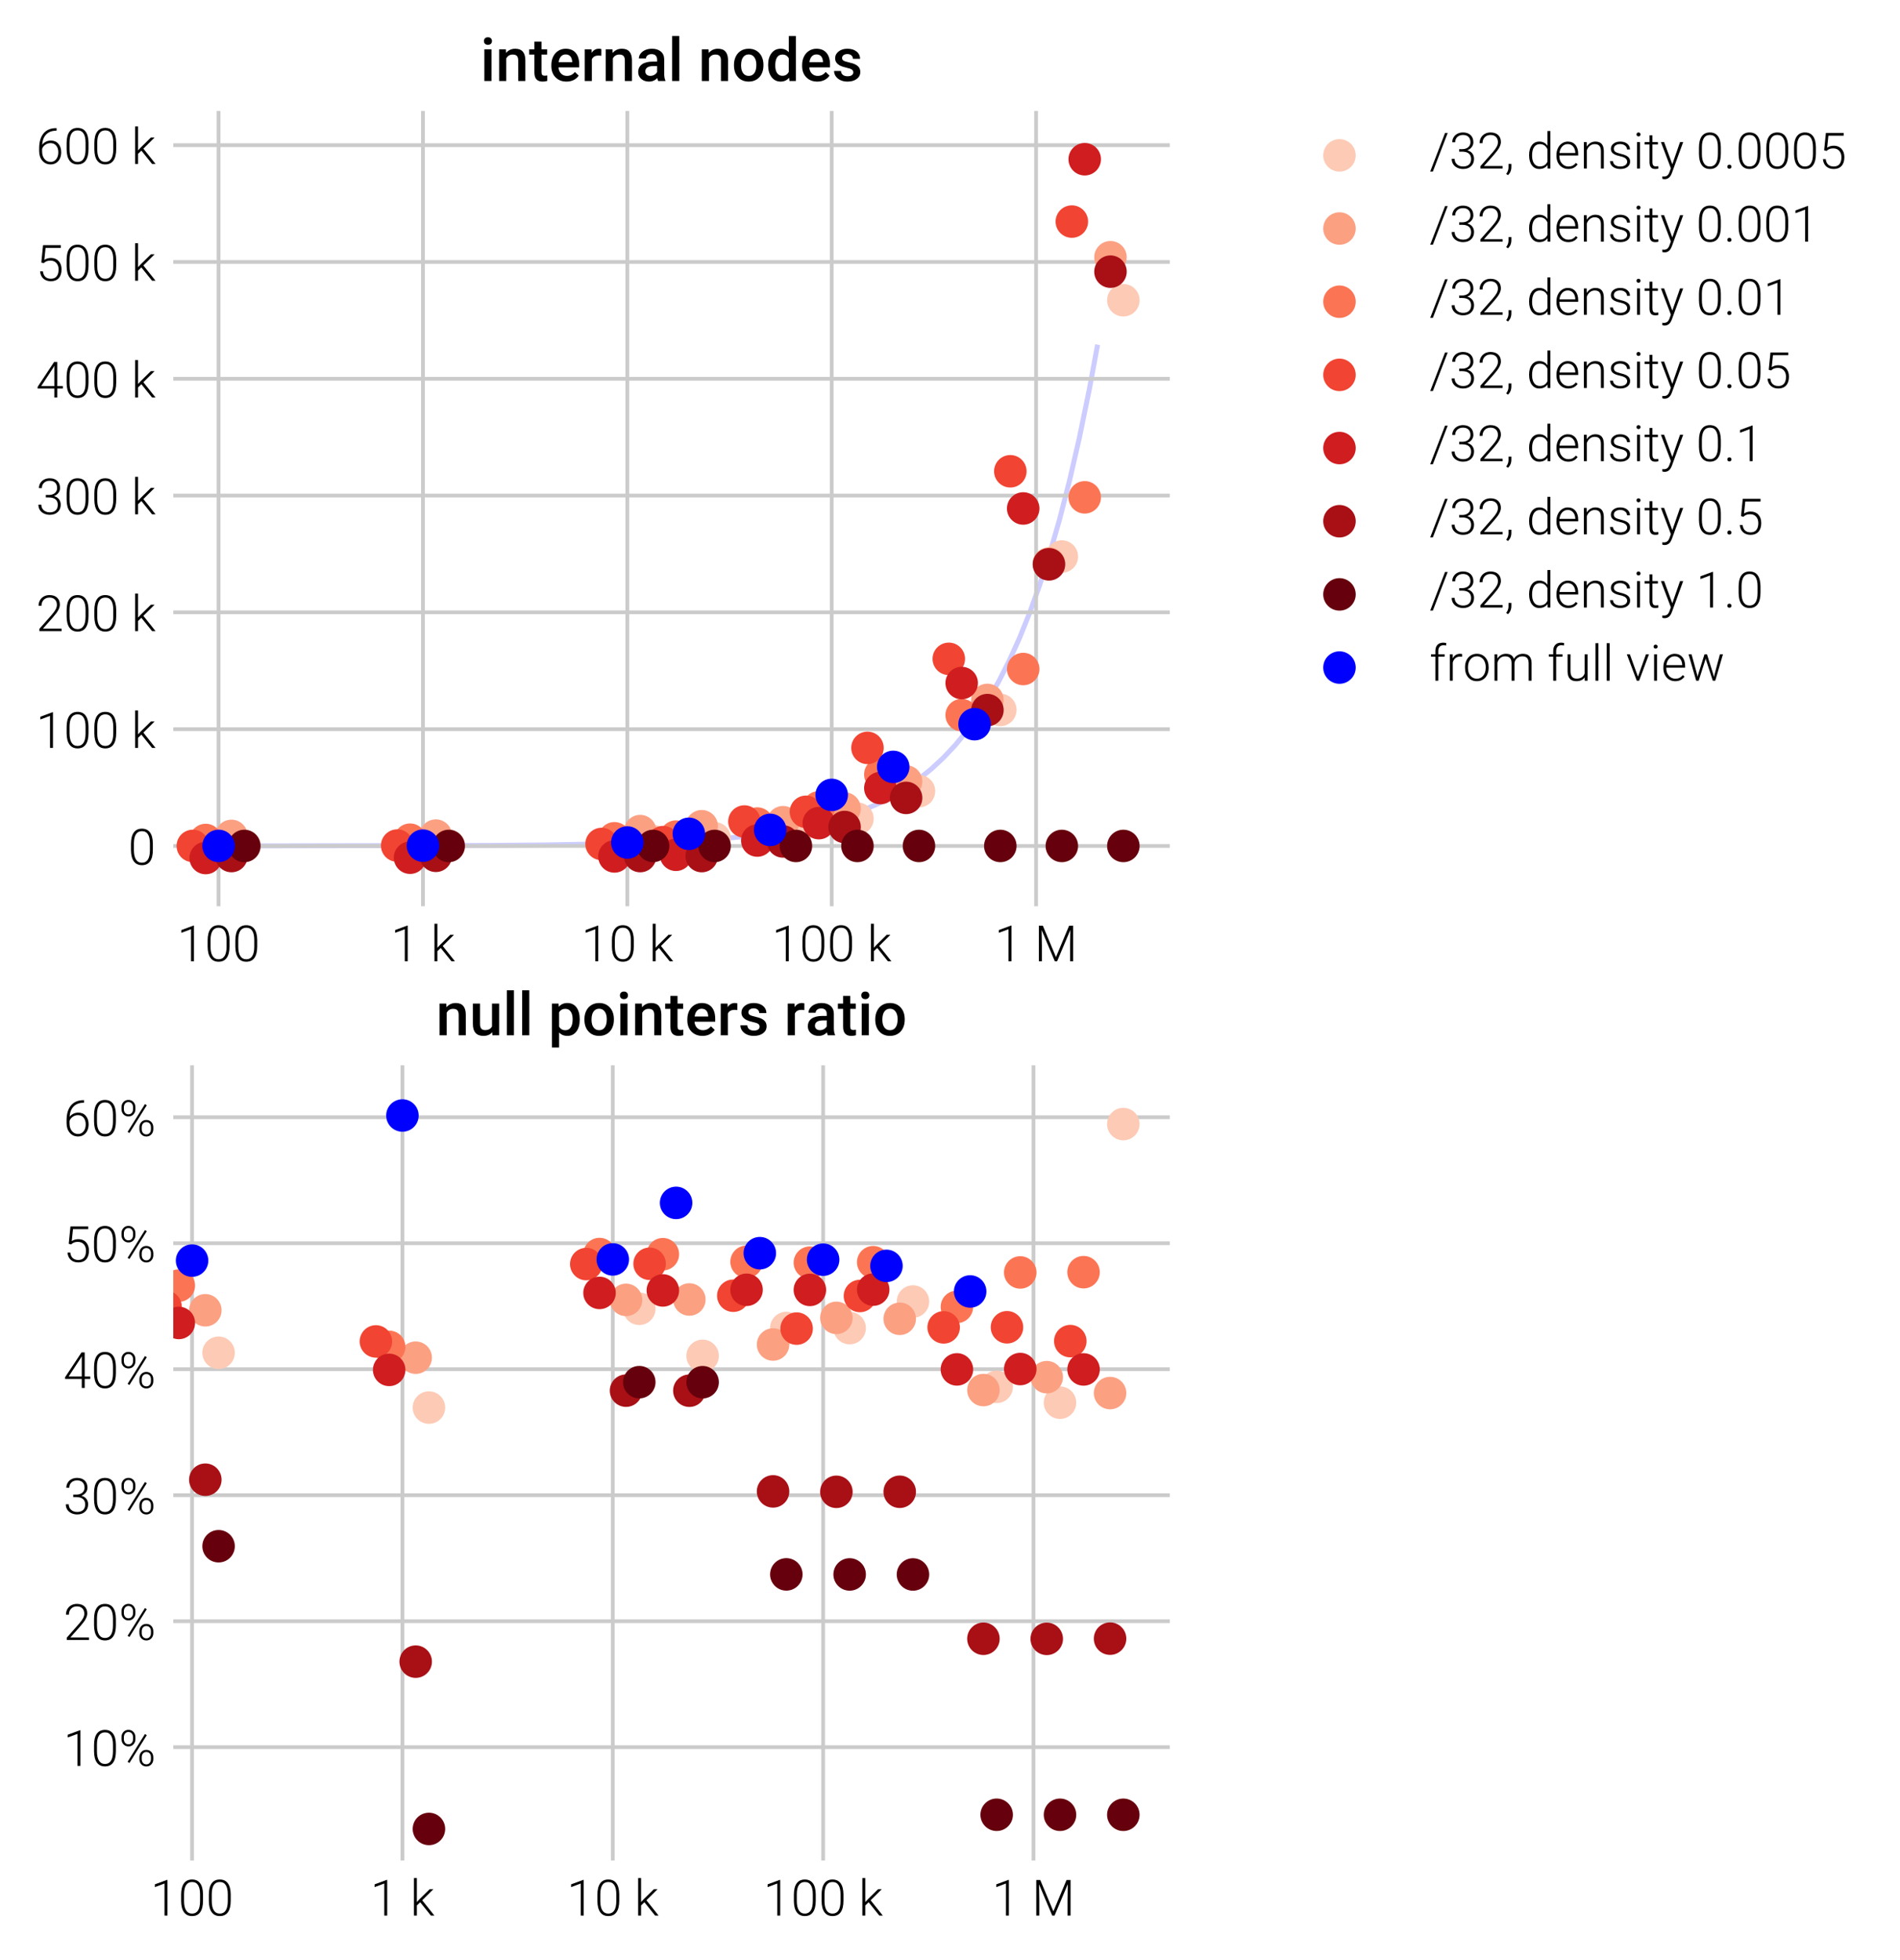 <?xml version="1.0" encoding="utf-8" standalone="no"?>
<!DOCTYPE svg PUBLIC "-//W3C//DTD SVG 1.1//EN"
  "http://www.w3.org/Graphics/SVG/1.1/DTD/svg11.dtd">
<!-- Created with matplotlib (http://matplotlib.org/) -->
<svg height="392pt" version="1.1" viewBox="0 0 380 392" width="380pt" xmlns="http://www.w3.org/2000/svg" xmlns:xlink="http://www.w3.org/1999/xlink">
 <defs>
  <style type="text/css">
*{stroke-linecap:butt;stroke-linejoin:round;}
  </style>
 </defs>
 <g id="figure_1">
  <g id="axes_1">
   <g id="line2d_1">
    <path clip-path="url(#p1588fc258d)" d="M 43.714 169.191 
L 97.776 169.09 
L 109.654 168.99 
L 125.658 168.689 
L 136.014 168.288 
L 143.823 167.786 
L 150.135 167.184 
L 156.096 166.381 
L 161.036 165.478 
L 165.277 164.474 
L 169.007 163.371 
L 172.343 162.167 
L 175.577 160.762 
L 178.492 159.257 
L 181.304 157.551 
L 183.864 155.745 
L 186.332 153.738 
L 188.702 151.53 
L 191.059 149.021 
L 193.296 146.312 
L 195.49 143.302 
L 197.627 139.991 
L 199.751 136.278 
L 201.842 132.164 
L 203.884 127.648 
L 205.908 122.631 
L 207.93 117.012 
L 209.93 110.79 
L 211.918 103.867 
L 213.903 96.14 
L 215.885 87.511 
L 217.864 77.878 
L 219.52 68.947 
L 219.52 68.947 
" style="fill:none;opacity:0.2;stroke:#0000ff;"/>
   </g>
   <g id="matplotlib.axis_1">
    <g id="xtick_1">
     <g id="line2d_2">
      <path clip-path="url(#p1588fc258d)" d="M 43.714 181.255 
L 43.714 22.2 
" style="fill:none;stroke:#cbcbcb;stroke-width:0.75;"/>
     </g>
     <g id="line2d_3"/>
     <g id="text_1">
      <!-- 100 -->
      <defs>
       <path d="M 33.891 0 
L 28.031 0 
L 28.031 64.062 
L 8.688 56.891 
L 8.688 62.359 
L 32.906 71.344 
L 33.891 71.344 
z
" id="Roboto-Light-31"/>
       <path d="M 49.562 29.641 
Q 49.562 14.594 44.047 6.797 
Q 38.531 -0.984 27.781 -0.984 
Q 17.234 -0.984 11.609 6.656 
Q 6 14.312 5.859 28.906 
L 5.859 41.656 
Q 5.859 56.641 11.422 64.359 
Q 17 72.078 27.688 72.078 
Q 38.234 72.078 43.797 64.625 
Q 49.359 57.172 49.562 42.672 
z
M 43.703 42.391 
Q 43.703 54.594 39.719 60.844 
Q 35.75 67.094 27.688 67.094 
Q 19.781 67.094 15.766 60.984 
Q 11.766 54.891 11.672 42.969 
L 11.672 29 
Q 11.672 16.844 15.797 10.391 
Q 19.922 3.953 27.781 3.953 
Q 35.594 3.953 39.625 10.25 
Q 43.656 16.547 43.703 28.719 
z
" id="Roboto-Light-30"/>
      </defs>
      <g transform="translate(35.401 192.255)scale(0.1 -0.1)">
       <use xlink:href="#Roboto-Light-31"/>
       <use x="55.42" xlink:href="#Roboto-Light-30"/>
       <use x="110.84" xlink:href="#Roboto-Light-30"/>
      </g>
     </g>
    </g>
    <g id="xtick_2">
     <g id="line2d_4">
      <path clip-path="url(#p1588fc258d)" d="M 84.59 181.255 
L 84.59 22.2 
" style="fill:none;stroke:#cbcbcb;stroke-width:0.75;"/>
     </g>
     <g id="line2d_5"/>
     <g id="text_2">
      <!-- 1 k -->
      <defs>
       <path id="Roboto-Light-20"/>
       <path d="M 20.172 26.609 
L 13.484 20.172 
L 13.484 0 
L 7.625 0 
L 7.625 75 
L 13.484 75 
L 13.484 27 
L 19 32.953 
L 39.203 52.828 
L 46.578 52.828 
L 24.172 30.562 
L 48.531 0 
L 41.547 0 
z
" id="Roboto-Light-6b"/>
      </defs>
      <g transform="translate(78.154 192.255)scale(0.1 -0.1)">
       <use xlink:href="#Roboto-Light-31"/>
       <use x="55.42" xlink:href="#Roboto-Light-20"/>
       <use x="79.736" xlink:href="#Roboto-Light-6b"/>
      </g>
     </g>
    </g>
    <g id="xtick_3">
     <g id="line2d_6">
      <path clip-path="url(#p1588fc258d)" d="M 125.465 181.255 
L 125.465 22.2 
" style="fill:none;stroke:#cbcbcb;stroke-width:0.75;"/>
     </g>
     <g id="line2d_7"/>
     <g id="text_3">
      <!-- 10 k -->
      <g transform="translate(116.259 192.255)scale(0.1 -0.1)">
       <use xlink:href="#Roboto-Light-31"/>
       <use x="55.42" xlink:href="#Roboto-Light-30"/>
       <use x="110.84" xlink:href="#Roboto-Light-20"/>
       <use x="135.156" xlink:href="#Roboto-Light-6b"/>
      </g>
     </g>
    </g>
    <g id="xtick_4">
     <g id="line2d_8">
      <path clip-path="url(#p1588fc258d)" d="M 166.34 181.255 
L 166.34 22.2 
" style="fill:none;stroke:#cbcbcb;stroke-width:0.75;"/>
     </g>
     <g id="line2d_9"/>
     <g id="text_4">
      <!-- 100 k -->
      <g transform="translate(154.363 192.255)scale(0.1 -0.1)">
       <use xlink:href="#Roboto-Light-31"/>
       <use x="55.42" xlink:href="#Roboto-Light-30"/>
       <use x="110.84" xlink:href="#Roboto-Light-30"/>
       <use x="166.26" xlink:href="#Roboto-Light-20"/>
       <use x="190.576" xlink:href="#Roboto-Light-6b"/>
      </g>
     </g>
    </g>
    <g id="xtick_5">
     <g id="line2d_10">
      <path clip-path="url(#p1588fc258d)" d="M 207.215 181.255 
L 207.215 22.2 
" style="fill:none;stroke:#cbcbcb;stroke-width:0.75;"/>
     </g>
     <g id="line2d_11"/>
     <g id="text_5">
      <!-- 1 M -->
      <defs>
       <path d="M 16.938 71.094 
L 43.172 8.344 
L 69.484 71.094 
L 77.484 71.094 
L 77.484 0 
L 71.484 0 
L 71.484 30.953 
L 71.969 62.703 
L 45.516 0 
L 40.875 0 
L 14.5 62.453 
L 14.984 31.156 
L 14.984 0 
L 8.984 0 
L 8.984 71.094 
z
" id="Roboto-Light-4d"/>
      </defs>
      <g transform="translate(198.902 192.255)scale(0.1 -0.1)">
       <use xlink:href="#Roboto-Light-31"/>
       <use x="55.42" xlink:href="#Roboto-Light-20"/>
       <use x="79.736" xlink:href="#Roboto-Light-4d"/>
      </g>
     </g>
    </g>
    <g id="xtick_6">
     <g id="line2d_12"/>
    </g>
    <g id="xtick_7">
     <g id="line2d_13"/>
    </g>
    <g id="xtick_8">
     <g id="line2d_14"/>
    </g>
    <g id="xtick_9">
     <g id="line2d_15"/>
    </g>
    <g id="xtick_10">
     <g id="line2d_16"/>
    </g>
    <g id="xtick_11">
     <g id="line2d_17"/>
    </g>
    <g id="xtick_12">
     <g id="line2d_18"/>
    </g>
    <g id="xtick_13">
     <g id="line2d_19"/>
    </g>
    <g id="xtick_14">
     <g id="line2d_20"/>
    </g>
    <g id="xtick_15">
     <g id="line2d_21"/>
    </g>
    <g id="xtick_16">
     <g id="line2d_22"/>
    </g>
    <g id="xtick_17">
     <g id="line2d_23"/>
    </g>
    <g id="xtick_18">
     <g id="line2d_24"/>
    </g>
    <g id="xtick_19">
     <g id="line2d_25"/>
    </g>
    <g id="xtick_20">
     <g id="line2d_26"/>
    </g>
    <g id="xtick_21">
     <g id="line2d_27"/>
    </g>
    <g id="xtick_22">
     <g id="line2d_28"/>
    </g>
    <g id="xtick_23">
     <g id="line2d_29"/>
    </g>
    <g id="xtick_24">
     <g id="line2d_30"/>
    </g>
    <g id="xtick_25">
     <g id="line2d_31"/>
    </g>
    <g id="xtick_26">
     <g id="line2d_32"/>
    </g>
    <g id="xtick_27">
     <g id="line2d_33"/>
    </g>
    <g id="xtick_28">
     <g id="line2d_34"/>
    </g>
    <g id="xtick_29">
     <g id="line2d_35"/>
    </g>
    <g id="xtick_30">
     <g id="line2d_36"/>
    </g>
    <g id="xtick_31">
     <g id="line2d_37"/>
    </g>
    <g id="xtick_32">
     <g id="line2d_38"/>
    </g>
    <g id="xtick_33">
     <g id="line2d_39"/>
    </g>
    <g id="xtick_34">
     <g id="line2d_40"/>
    </g>
    <g id="xtick_35">
     <g id="line2d_41"/>
    </g>
    <g id="xtick_36">
     <g id="line2d_42"/>
    </g>
    <g id="xtick_37">
     <g id="line2d_43"/>
    </g>
    <g id="xtick_38">
     <g id="line2d_44"/>
    </g>
    <g id="xtick_39">
     <g id="line2d_45"/>
    </g>
    <g id="xtick_40">
     <g id="line2d_46"/>
    </g>
    <g id="xtick_41">
     <g id="line2d_47"/>
    </g>
    <g id="xtick_42">
     <g id="line2d_48"/>
    </g>
    <g id="xtick_43">
     <g id="line2d_49"/>
    </g>
    <g id="xtick_44">
     <g id="line2d_50"/>
    </g>
   </g>
   <g id="matplotlib.axis_2">
    <g id="ytick_1">
     <g id="line2d_51">
      <path clip-path="url(#p1588fc258d)" d="M 34.655 169.196 
L 233.964 169.196 
" style="fill:none;stroke:#cbcbcb;stroke-width:0.75;"/>
     </g>
     <g id="line2d_52"/>
     <g id="text_6">
      <!-- 0 -->
      <g transform="translate(25.613 172.946)scale(0.1 -0.1)">
       <use xlink:href="#Roboto-Light-30"/>
      </g>
     </g>
    </g>
    <g id="ytick_2">
     <g id="line2d_53">
      <path clip-path="url(#p1588fc258d)" d="M 34.655 145.836 
L 233.964 145.836 
" style="fill:none;stroke:#cbcbcb;stroke-width:0.75;"/>
     </g>
     <g id="line2d_54"/>
     <g id="text_7">
      <!-- 100 k -->
      <g transform="translate(7.2 149.586)scale(0.1 -0.1)">
       <use xlink:href="#Roboto-Light-31"/>
       <use x="55.42" xlink:href="#Roboto-Light-30"/>
       <use x="110.84" xlink:href="#Roboto-Light-30"/>
       <use x="166.26" xlink:href="#Roboto-Light-20"/>
       <use x="190.576" xlink:href="#Roboto-Light-6b"/>
      </g>
     </g>
    </g>
    <g id="ytick_3">
     <g id="line2d_55">
      <path clip-path="url(#p1588fc258d)" d="M 34.655 122.476 
L 233.964 122.476 
" style="fill:none;stroke:#cbcbcb;stroke-width:0.75;"/>
     </g>
     <g id="line2d_56"/>
     <g id="text_8">
      <!-- 200 k -->
      <defs>
       <path d="M 51.219 0 
L 6.688 0 
L 6.688 4.5 
L 31.062 32.125 
Q 37.109 39.109 39.453 43.641 
Q 41.797 48.188 41.797 52.484 
Q 41.797 59.234 37.844 63.156 
Q 33.891 67.094 26.953 67.094 
Q 19.781 67.094 15.359 62.5 
Q 10.938 57.906 10.938 50.594 
L 5.125 50.594 
Q 5.125 56.594 7.828 61.516 
Q 10.547 66.453 15.547 69.266 
Q 20.562 72.078 26.953 72.078 
Q 36.719 72.078 42.203 66.938 
Q 47.703 61.812 47.703 52.984 
Q 47.703 48 44.594 42.094 
Q 41.5 36.188 33.688 27.344 
L 13.875 4.938 
L 51.219 4.938 
z
" id="Roboto-Light-32"/>
      </defs>
      <g transform="translate(7.2 126.226)scale(0.1 -0.1)">
       <use xlink:href="#Roboto-Light-32"/>
       <use x="55.42" xlink:href="#Roboto-Light-30"/>
       <use x="110.84" xlink:href="#Roboto-Light-30"/>
       <use x="166.26" xlink:href="#Roboto-Light-20"/>
       <use x="190.576" xlink:href="#Roboto-Light-6b"/>
      </g>
     </g>
    </g>
    <g id="ytick_4">
     <g id="line2d_57">
      <path clip-path="url(#p1588fc258d)" d="M 34.655 99.116 
L 233.964 99.116 
" style="fill:none;stroke:#cbcbcb;stroke-width:0.75;"/>
     </g>
     <g id="line2d_58"/>
     <g id="text_9">
      <!-- 300 k -->
      <defs>
       <path d="M 19.672 38.719 
L 25.734 38.719 
Q 30.766 38.719 34.516 40.5 
Q 38.281 42.281 40.25 45.375 
Q 42.234 48.484 42.234 52.547 
Q 42.234 59.375 38.375 63.234 
Q 34.516 67.094 27.297 67.094 
Q 20.453 67.094 16.078 63.062 
Q 11.719 59.031 11.719 52.438 
L 5.859 52.438 
Q 5.859 57.953 8.641 62.516 
Q 11.422 67.094 16.359 69.578 
Q 21.297 72.078 27.297 72.078 
Q 36.969 72.078 42.531 66.797 
Q 48.094 61.531 48.094 52.344 
Q 48.094 47.219 44.844 42.891 
Q 41.609 38.578 35.938 36.422 
Q 42.578 34.578 46 30.047 
Q 49.422 25.531 49.422 19.281 
Q 49.422 10.156 43.453 4.578 
Q 37.5 -0.984 27.547 -0.984 
Q 21.188 -0.984 15.891 1.562 
Q 10.594 4.109 7.688 8.672 
Q 4.781 13.234 4.781 19.281 
L 10.641 19.281 
Q 10.641 12.5 15.375 8.219 
Q 20.125 3.953 27.547 3.953 
Q 35.109 3.953 39.328 7.828 
Q 43.562 11.719 43.562 19.094 
Q 43.562 26.219 38.984 29.969 
Q 34.422 33.734 25.531 33.734 
L 19.672 33.734 
z
" id="Roboto-Light-33"/>
      </defs>
      <g transform="translate(7.2 102.866)scale(0.1 -0.1)">
       <use xlink:href="#Roboto-Light-33"/>
       <use x="55.42" xlink:href="#Roboto-Light-30"/>
       <use x="110.84" xlink:href="#Roboto-Light-30"/>
       <use x="166.26" xlink:href="#Roboto-Light-20"/>
       <use x="190.576" xlink:href="#Roboto-Light-6b"/>
      </g>
     </g>
    </g>
    <g id="ytick_5">
     <g id="line2d_59">
      <path clip-path="url(#p1588fc258d)" d="M 34.655 75.757 
L 233.964 75.757 
" style="fill:none;stroke:#cbcbcb;stroke-width:0.75;"/>
     </g>
     <g id="line2d_60"/>
     <g id="text_10">
      <!-- 400 k -->
      <defs>
       <path d="M 42.578 22.906 
L 53.656 22.906 
L 53.656 17.969 
L 42.578 17.969 
L 42.578 0 
L 36.719 0 
L 36.719 17.969 
L 3.266 17.969 
L 3.266 21.297 
L 36.188 71.094 
L 42.578 71.094 
z
M 10.453 22.906 
L 36.719 22.906 
L 36.719 63.531 
L 34.125 59.031 
z
" id="Roboto-Light-34"/>
      </defs>
      <g transform="translate(7.2 79.507)scale(0.1 -0.1)">
       <use xlink:href="#Roboto-Light-34"/>
       <use x="55.42" xlink:href="#Roboto-Light-30"/>
       <use x="110.84" xlink:href="#Roboto-Light-30"/>
       <use x="166.26" xlink:href="#Roboto-Light-20"/>
       <use x="190.576" xlink:href="#Roboto-Light-6b"/>
      </g>
     </g>
    </g>
    <g id="ytick_6">
     <g id="line2d_61">
      <path clip-path="url(#p1588fc258d)" d="M 34.655 52.397 
L 233.964 52.397 
" style="fill:none;stroke:#cbcbcb;stroke-width:0.75;"/>
     </g>
     <g id="line2d_62"/>
     <g id="text_11">
      <!-- 500 k -->
      <defs>
       <path d="M 10.641 36.422 
L 14.109 71.094 
L 49.656 71.094 
L 49.656 65.672 
L 19.141 65.672 
L 16.656 41.656 
Q 22.359 45.562 30.031 45.562 
Q 39.656 45.562 45.359 39.312 
Q 51.078 33.062 51.078 22.656 
Q 51.078 11.422 45.5 5.219 
Q 39.938 -0.984 29.828 -0.984 
Q 20.562 -0.984 14.797 4.188 
Q 9.031 9.375 8.203 18.703 
L 13.812 18.703 
Q 14.656 11.422 18.75 7.688 
Q 22.859 3.953 29.828 3.953 
Q 37.453 3.953 41.328 8.781 
Q 45.219 13.625 45.219 22.562 
Q 45.219 30.375 40.875 35.297 
Q 36.531 40.234 29 40.234 
Q 24.859 40.234 21.781 39.188 
Q 18.703 38.141 15.281 35.109 
z
" id="Roboto-Light-35"/>
      </defs>
      <g transform="translate(7.2 56.147)scale(0.1 -0.1)">
       <use xlink:href="#Roboto-Light-35"/>
       <use x="55.42" xlink:href="#Roboto-Light-30"/>
       <use x="110.84" xlink:href="#Roboto-Light-30"/>
       <use x="166.26" xlink:href="#Roboto-Light-20"/>
       <use x="190.576" xlink:href="#Roboto-Light-6b"/>
      </g>
     </g>
    </g>
    <g id="ytick_7">
     <g id="line2d_63">
      <path clip-path="url(#p1588fc258d)" d="M 34.655 29.037 
L 233.964 29.037 
" style="fill:none;stroke:#cbcbcb;stroke-width:0.75;"/>
     </g>
     <g id="line2d_64"/>
     <g id="text_12">
      <!-- 600 k -->
      <defs>
       <path d="M 41.156 71.625 
L 41.156 66.5 
L 40.484 66.5 
Q 27.734 66.5 20.406 59 
Q 13.094 51.516 12.312 38.188 
Q 15.234 42.234 19.766 44.453 
Q 24.312 46.688 29.938 46.688 
Q 39.312 46.688 44.844 40.203 
Q 50.391 33.734 50.391 23.297 
Q 50.391 16.359 47.797 10.781 
Q 45.219 5.219 40.375 2.109 
Q 35.547 -0.984 29.344 -0.984 
Q 19.141 -0.984 12.734 6.406 
Q 6.344 13.812 6.344 25.531 
L 6.344 31.391 
Q 6.344 50.484 15.031 60.953 
Q 23.734 71.438 39.703 71.625 
z
M 29 41.656 
Q 23.438 41.656 18.625 38.359 
Q 13.812 35.062 12.203 29.984 
L 12.203 25 
Q 12.203 15.719 16.969 9.859 
Q 21.734 4 29.344 4 
Q 36.188 4 40.406 9.422 
Q 44.625 14.844 44.625 23.094 
Q 44.625 31.5 40.406 36.578 
Q 36.188 41.656 29 41.656 
" id="Roboto-Light-36"/>
      </defs>
      <g transform="translate(7.2 32.787)scale(0.1 -0.1)">
       <use xlink:href="#Roboto-Light-36"/>
       <use x="55.42" xlink:href="#Roboto-Light-30"/>
       <use x="110.84" xlink:href="#Roboto-Light-30"/>
       <use x="166.26" xlink:href="#Roboto-Light-20"/>
       <use x="190.576" xlink:href="#Roboto-Light-6b"/>
      </g>
     </g>
    </g>
   </g>
   <g id="PathCollection_1">
    <defs>
     <path d="M 0 3 
C 0.796 3 1.559 2.684 2.121 2.121 
C 2.684 1.559 3 0.796 3 0 
C 3 -0.796 2.684 -1.559 2.121 -2.121 
C 1.559 -2.684 0.796 -3 0 -3 
C -0.796 -3 -1.559 -2.684 -2.121 -2.121 
C -2.684 -1.559 -3 -0.796 -3 0 
C -3 0.796 -2.684 1.559 -2.121 2.121 
C -1.559 2.684 -0.796 3 0 3 
z
" id="mba0f878d0a" style="stroke:#fdcab5;stroke-width:0.5;"/>
    </defs>
    <g clip-path="url(#p1588fc258d)">
     <use style="fill:#fdcab5;stroke:#fdcab5;stroke-width:0.5;" x="48.865" xlink:href="#mba0f878d0a" y="169.189"/>
     <use style="fill:#fdcab5;stroke:#fdcab5;stroke-width:0.5;" x="89.741" xlink:href="#mba0f878d0a" y="169.141"/>
     <use style="fill:#fdcab5;stroke:#fdcab5;stroke-width:0.5;" x="130.616" xlink:href="#mba0f878d0a" y="168.222"/>
     <use style="fill:#fdcab5;stroke:#fdcab5;stroke-width:0.5;" x="142.921" xlink:href="#mba0f878d0a" y="167.663"/>
     <use style="fill:#fdcab5;stroke:#fdcab5;stroke-width:0.5;" x="159.187" xlink:href="#mba0f878d0a" y="166.462"/>
     <use style="fill:#fdcab5;stroke:#fdcab5;stroke-width:0.5;" x="171.491" xlink:href="#mba0f878d0a" y="163.736"/>
     <use style="fill:#fdcab5;stroke:#fdcab5;stroke-width:0.5;" x="183.796" xlink:href="#mba0f878d0a" y="158.238"/>
     <use style="fill:#fdcab5;stroke:#fdcab5;stroke-width:0.5;" x="200.062" xlink:href="#mba0f878d0a" y="141.982"/>
     <use style="fill:#fdcab5;stroke:#fdcab5;stroke-width:0.5;" x="212.367" xlink:href="#mba0f878d0a" y="111.314"/>
     <use style="fill:#fdcab5;stroke:#fdcab5;stroke-width:0.5;" x="224.671" xlink:href="#mba0f878d0a" y="60.048"/>
    </g>
   </g>
   <g id="PathCollection_2">
    <defs>
     <path d="M 0 3 
C 0.796 3 1.559 2.684 2.121 2.121 
C 2.684 1.559 3 0.796 3 0 
C 3 -0.796 2.684 -1.559 2.121 -2.121 
C 1.559 -2.684 0.796 -3 0 -3 
C -0.796 -3 -1.559 -2.684 -2.121 -2.121 
C -2.684 -1.559 -3 -0.796 -3 0 
C -3 0.796 -2.684 1.559 -2.121 2.121 
C -1.559 2.684 -0.796 3 0 3 
z
" id="mca7958907e" style="stroke:#fca082;stroke-width:0.5;"/>
    </defs>
    <g clip-path="url(#p1588fc258d)">
     <use style="fill:#fca082;stroke:#fca082;stroke-width:0.5;" x="46.29" xlink:href="#mca7958907e" y="167.184"/>
     <use style="fill:#fca082;stroke:#fca082;stroke-width:0.5;" x="87.165" xlink:href="#mca7958907e" y="167.126"/>
     <use style="fill:#fca082;stroke:#fca082;stroke-width:0.5;" x="128.04" xlink:href="#mca7958907e" y="166.228"/>
     <use style="fill:#fca082;stroke:#fca082;stroke-width:0.5;" x="140.345" xlink:href="#mca7958907e" y="165.25"/>
     <use style="fill:#fca082;stroke:#fca082;stroke-width:0.5;" x="156.611" xlink:href="#mca7958907e" y="164.445"/>
     <use style="fill:#fca082;stroke:#fca082;stroke-width:0.5;" x="168.916" xlink:href="#mca7958907e" y="161.712"/>
     <use style="fill:#fca082;stroke:#fca082;stroke-width:0.5;" x="181.22" xlink:href="#mca7958907e" y="156.302"/>
     <use style="fill:#fca082;stroke:#fca082;stroke-width:0.5;" x="197.486" xlink:href="#mca7958907e" y="139.99"/>
     <use style="fill:#fca082;stroke:#fca082;stroke-width:0.5;" x="209.791" xlink:href="#mca7958907e" y="112.714"/>
     <use style="fill:#fca082;stroke:#fca082;stroke-width:0.5;" x="222.096" xlink:href="#mca7958907e" y="51.451"/>
    </g>
   </g>
   <g id="PathCollection_3">
    <defs>
     <path d="M 0 3 
C 0.796 3 1.559 2.684 2.121 2.121 
C 2.684 1.559 3 0.796 3 0 
C 3 -0.796 2.684 -1.559 2.121 -2.121 
C 1.559 -2.684 0.796 -3 0 -3 
C -0.796 -3 -1.559 -2.684 -2.121 -2.121 
C -2.684 -1.559 -3 -0.796 -3 0 
C -3 0.796 -2.684 1.559 -2.121 2.121 
C -1.559 2.684 -0.796 3 0 3 
z
" id="mff83798561" style="stroke:#fb7555;stroke-width:0.5;"/>
    </defs>
    <g clip-path="url(#p1588fc258d)">
     <use style="fill:#fb7555;stroke:#fb7555;stroke-width:0.5;" x="41.139" xlink:href="#mff83798561" y="168.001"/>
     <use style="fill:#fb7555;stroke:#fb7555;stroke-width:0.5;" x="82.014" xlink:href="#mff83798561" y="167.941"/>
     <use style="fill:#fb7555;stroke:#fb7555;stroke-width:0.5;" x="122.889" xlink:href="#mff83798561" y="167.662"/>
     <use style="fill:#fb7555;stroke:#fb7555;stroke-width:0.5;" x="135.194" xlink:href="#mff83798561" y="167.326"/>
     <use style="fill:#fb7555;stroke:#fb7555;stroke-width:0.5;" x="151.46" xlink:href="#mff83798561" y="164.717"/>
     <use style="fill:#fb7555;stroke:#fb7555;stroke-width:0.5;" x="163.765" xlink:href="#mff83798561" y="161.472"/>
     <use style="fill:#fb7555;stroke:#fb7555;stroke-width:0.5;" x="176.069" xlink:href="#mff83798561" y="154.892"/>
     <use style="fill:#fb7555;stroke:#fb7555;stroke-width:0.5;" x="192.335" xlink:href="#mff83798561" y="143.027"/>
     <use style="fill:#fb7555;stroke:#fb7555;stroke-width:0.5;" x="204.64" xlink:href="#mff83798561" y="133.808"/>
     <use style="fill:#fb7555;stroke:#fb7555;stroke-width:0.5;" x="216.945" xlink:href="#mff83798561" y="99.47"/>
    </g>
   </g>
   <g id="PathCollection_4">
    <defs>
     <path d="M 0 3 
C 0.796 3 1.559 2.684 2.121 2.121 
C 2.684 1.559 3 0.796 3 0 
C 3 -0.796 2.684 -1.559 2.121 -2.121 
C 1.559 -2.684 0.796 -3 0 -3 
C -0.796 -3 -1.559 -2.684 -2.121 -2.121 
C -2.684 -1.559 -3 -0.796 -3 0 
C -3 0.796 -2.684 1.559 -2.121 2.121 
C -1.559 2.684 -0.796 3 0 3 
z
" id="m4774458d4f" style="stroke:#f14432;stroke-width:0.5;"/>
    </defs>
    <g clip-path="url(#p1588fc258d)">
     <use style="fill:#f14432;stroke:#f14432;stroke-width:0.5;" x="38.563" xlink:href="#m4774458d4f" y="169.188"/>
     <use style="fill:#f14432;stroke:#f14432;stroke-width:0.5;" x="79.438" xlink:href="#m4774458d4f" y="169.118"/>
     <use style="fill:#f14432;stroke:#f14432;stroke-width:0.5;" x="120.314" xlink:href="#m4774458d4f" y="168.799"/>
     <use style="fill:#f14432;stroke:#f14432;stroke-width:0.5;" x="132.618" xlink:href="#m4774458d4f" y="168.429"/>
     <use style="fill:#f14432;stroke:#f14432;stroke-width:0.5;" x="148.884" xlink:href="#m4774458d4f" y="164.309"/>
     <use style="fill:#f14432;stroke:#f14432;stroke-width:0.5;" x="161.189" xlink:href="#m4774458d4f" y="162.364"/>
     <use style="fill:#f14432;stroke:#f14432;stroke-width:0.5;" x="173.494" xlink:href="#m4774458d4f" y="149.579"/>
     <use style="fill:#f14432;stroke:#f14432;stroke-width:0.5;" x="189.76" xlink:href="#m4774458d4f" y="131.771"/>
     <use style="fill:#f14432;stroke:#f14432;stroke-width:0.5;" x="202.064" xlink:href="#m4774458d4f" y="94.258"/>
     <use style="fill:#f14432;stroke:#f14432;stroke-width:0.5;" x="214.369" xlink:href="#m4774458d4f" y="44.316"/>
    </g>
   </g>
   <g id="PathCollection_5">
    <defs>
     <path d="M 0 3 
C 0.796 3 1.559 2.684 2.121 2.121 
C 2.684 1.559 3 0.796 3 0 
C 3 -0.796 2.684 -1.559 2.121 -2.121 
C 1.559 -2.684 0.796 -3 0 -3 
C -0.796 -3 -1.559 -2.684 -2.121 -2.121 
C -2.684 -1.559 -3 -0.796 -3 0 
C -3 0.796 -2.684 1.559 -2.121 2.121 
C -1.559 2.684 -0.796 3 0 3 
z
" id="mff861d086b" style="stroke:#d01d1f;stroke-width:0.5;"/>
    </defs>
    <g clip-path="url(#p1588fc258d)">
     <use style="fill:#d01d1f;stroke:#d01d1f;stroke-width:0.5;" x="41.139" xlink:href="#mff861d086b" y="171.609"/>
     <use style="fill:#d01d1f;stroke:#d01d1f;stroke-width:0.5;" x="82.014" xlink:href="#mff861d086b" y="171.543"/>
     <use style="fill:#d01d1f;stroke:#d01d1f;stroke-width:0.5;" x="122.889" xlink:href="#mff861d086b" y="171.289"/>
     <use style="fill:#d01d1f;stroke:#d01d1f;stroke-width:0.5;" x="135.194" xlink:href="#mff861d086b" y="170.958"/>
     <use style="fill:#d01d1f;stroke:#d01d1f;stroke-width:0.5;" x="151.46" xlink:href="#mff861d086b" y="168.11"/>
     <use style="fill:#d01d1f;stroke:#d01d1f;stroke-width:0.5;" x="163.765" xlink:href="#mff861d086b" y="164.63"/>
     <use style="fill:#d01d1f;stroke:#d01d1f;stroke-width:0.5;" x="176.069" xlink:href="#mff861d086b" y="157.618"/>
     <use style="fill:#d01d1f;stroke:#d01d1f;stroke-width:0.5;" x="192.335" xlink:href="#mff861d086b" y="136.609"/>
     <use style="fill:#d01d1f;stroke:#d01d1f;stroke-width:0.5;" x="204.64" xlink:href="#mff861d086b" y="101.697"/>
     <use style="fill:#d01d1f;stroke:#d01d1f;stroke-width:0.5;" x="216.945" xlink:href="#mff861d086b" y="31.846"/>
    </g>
   </g>
   <g id="PathCollection_6">
    <defs>
     <path d="M 0 3 
C 0.796 3 1.559 2.684 2.121 2.121 
C 2.684 1.559 3 0.796 3 0 
C 3 -0.796 2.684 -1.559 2.121 -2.121 
C 1.559 -2.684 0.796 -3 0 -3 
C -0.796 -3 -1.559 -2.684 -2.121 -2.121 
C -2.684 -1.559 -3 -0.796 -3 0 
C -3 0.796 -2.684 1.559 -2.121 2.121 
C -1.559 2.684 -0.796 3 0 3 
z
" id="m7549812415" style="stroke:#a81016;stroke-width:0.5;"/>
    </defs>
    <g clip-path="url(#p1588fc258d)">
     <use style="fill:#a81016;stroke:#a81016;stroke-width:0.5;" x="46.29" xlink:href="#m7549812415" y="171.212"/>
     <use style="fill:#a81016;stroke:#a81016;stroke-width:0.5;" x="87.165" xlink:href="#m7549812415" y="171.165"/>
     <use style="fill:#a81016;stroke:#a81016;stroke-width:0.5;" x="128.04" xlink:href="#m7549812415" y="171.218"/>
     <use style="fill:#a81016;stroke:#a81016;stroke-width:0.5;" x="140.345" xlink:href="#m7549812415" y="171.218"/>
     <use style="fill:#a81016;stroke:#a81016;stroke-width:0.5;" x="156.611" xlink:href="#m7549812415" y="168.295"/>
     <use style="fill:#a81016;stroke:#a81016;stroke-width:0.5;" x="168.916" xlink:href="#m7549812415" y="165.406"/>
     <use style="fill:#a81016;stroke:#a81016;stroke-width:0.5;" x="181.22" xlink:href="#m7549812415" y="159.584"/>
     <use style="fill:#a81016;stroke:#a81016;stroke-width:0.5;" x="197.486" xlink:href="#m7549812415" y="142.024"/>
     <use style="fill:#a81016;stroke:#a81016;stroke-width:0.5;" x="209.791" xlink:href="#m7549812415" y="112.869"/>
     <use style="fill:#a81016;stroke:#a81016;stroke-width:0.5;" x="222.096" xlink:href="#m7549812415" y="54.334"/>
    </g>
   </g>
   <g id="PathCollection_7">
    <defs>
     <path d="M 0 3 
C 0.796 3 1.559 2.684 2.121 2.121 
C 2.684 1.559 3 0.796 3 0 
C 3 -0.796 2.684 -1.559 2.121 -2.121 
C 1.559 -2.684 0.796 -3 0 -3 
C -0.796 -3 -1.559 -2.684 -2.121 -2.121 
C -2.684 -1.559 -3 -0.796 -3 0 
C -3 0.796 -2.684 1.559 -2.121 2.121 
C -1.559 2.684 -0.796 3 0 3 
z
" id="m9deb5b6c3f" style="stroke:#67000d;stroke-width:0.5;"/>
    </defs>
    <g clip-path="url(#p1588fc258d)">
     <use style="fill:#67000d;stroke:#67000d;stroke-width:0.5;" x="48.865" xlink:href="#m9deb5b6c3f" y="169.194"/>
     <use style="fill:#67000d;stroke:#67000d;stroke-width:0.5;" x="89.741" xlink:href="#m9deb5b6c3f" y="169.194"/>
     <use style="fill:#67000d;stroke:#67000d;stroke-width:0.5;" x="130.616" xlink:href="#m9deb5b6c3f" y="169.194"/>
     <use style="fill:#67000d;stroke:#67000d;stroke-width:0.5;" x="142.921" xlink:href="#m9deb5b6c3f" y="169.194"/>
     <use style="fill:#67000d;stroke:#67000d;stroke-width:0.5;" x="159.187" xlink:href="#m9deb5b6c3f" y="169.194"/>
     <use style="fill:#67000d;stroke:#67000d;stroke-width:0.5;" x="171.491" xlink:href="#m9deb5b6c3f" y="169.194"/>
     <use style="fill:#67000d;stroke:#67000d;stroke-width:0.5;" x="183.796" xlink:href="#m9deb5b6c3f" y="169.194"/>
     <use style="fill:#67000d;stroke:#67000d;stroke-width:0.5;" x="200.062" xlink:href="#m9deb5b6c3f" y="169.194"/>
     <use style="fill:#67000d;stroke:#67000d;stroke-width:0.5;" x="212.367" xlink:href="#m9deb5b6c3f" y="169.194"/>
     <use style="fill:#67000d;stroke:#67000d;stroke-width:0.5;" x="224.671" xlink:href="#m9deb5b6c3f" y="169.194"/>
    </g>
   </g>
   <g id="PathCollection_8">
    <defs>
     <path d="M 0 3 
C 0.796 3 1.559 2.684 2.121 2.121 
C 2.684 1.559 3 0.796 3 0 
C 3 -0.796 2.684 -1.559 2.121 -2.121 
C 1.559 -2.684 0.796 -3 0 -3 
C -0.796 -3 -1.559 -2.684 -2.121 -2.121 
C -2.684 -1.559 -3 -0.796 -3 0 
C -3 0.796 -2.684 1.559 -2.121 2.121 
C -1.559 2.684 -0.796 3 0 3 
z
" id="m0035235b1d" style="stroke:#0000ff;stroke-width:0.5;"/>
    </defs>
    <g clip-path="url(#p1588fc258d)">
     <use style="fill:#0000ff;stroke:#0000ff;stroke-width:0.5;" x="43.714" xlink:href="#m0035235b1d" y="169.186"/>
     <use style="fill:#0000ff;stroke:#0000ff;stroke-width:0.5;" x="84.59" xlink:href="#m0035235b1d" y="169.133"/>
     <use style="fill:#0000ff;stroke:#0000ff;stroke-width:0.5;" x="125.465" xlink:href="#m0035235b1d" y="168.505"/>
     <use style="fill:#0000ff;stroke:#0000ff;stroke-width:0.5;" x="137.77" xlink:href="#m0035235b1d" y="166.766"/>
     <use style="fill:#0000ff;stroke:#0000ff;stroke-width:0.5;" x="154.035" xlink:href="#m0035235b1d" y="165.981"/>
     <use style="fill:#0000ff;stroke:#0000ff;stroke-width:0.5;" x="166.34" xlink:href="#m0035235b1d" y="158.983"/>
     <use style="fill:#0000ff;stroke:#0000ff;stroke-width:0.5;" x="178.645" xlink:href="#m0035235b1d" y="153.379"/>
     <use style="fill:#0000ff;stroke:#0000ff;stroke-width:0.5;" x="194.911" xlink:href="#m0035235b1d" y="144.841"/>
    </g>
   </g>
   <g id="patch_3">
    <path d="M 34.655 181.255 
L 34.655 22.2 
" style="fill:none;"/>
   </g>
   <g id="patch_4">
    <path d="M 233.964 181.255 
L 233.964 22.2 
" style="fill:none;"/>
   </g>
   <g id="patch_5">
    <path d="M 34.655 181.255 
L 233.964 181.255 
" style="fill:none;"/>
   </g>
   <g id="patch_6">
    <path d="M 34.655 22.2 
L 233.964 22.2 
" style="fill:none;"/>
   </g>
   <g id="text_13">
    <!-- internal nodes -->
    <defs>
     <path d="M 18.703 0 
L 6.844 0 
L 6.844 52.828 
L 18.703 52.828 
z
M 6.109 66.547 
Q 6.109 69.281 7.844 71.094 
Q 9.578 72.906 12.797 72.906 
Q 16.016 72.906 17.766 71.094 
Q 19.531 69.281 19.531 66.547 
Q 19.531 63.875 17.766 62.078 
Q 16.016 60.297 12.797 60.297 
Q 9.578 60.297 7.844 62.078 
Q 6.109 63.875 6.109 66.547 
" id="Roboto-Medium-69"/>
     <path d="M 17.094 52.828 
L 17.438 46.734 
Q 23.297 53.812 32.812 53.812 
Q 49.312 53.812 49.609 34.906 
L 49.609 0 
L 37.75 0 
L 37.75 34.234 
Q 37.75 39.266 35.578 41.672 
Q 33.406 44.094 28.469 44.094 
Q 21.297 44.094 17.781 37.594 
L 17.781 0 
L 5.906 0 
L 5.906 52.828 
z
" id="Roboto-Medium-6e"/>
     <path d="M 20.953 65.672 
L 20.953 52.828 
L 30.281 52.828 
L 30.281 44.047 
L 20.953 44.047 
L 20.953 14.547 
Q 20.953 11.531 22.141 10.188 
Q 23.344 8.844 26.422 8.844 
Q 28.469 8.844 30.562 9.328 
L 30.562 0.141 
Q 26.516 -0.984 22.75 -0.984 
Q 9.078 -0.984 9.078 14.109 
L 9.078 44.047 
L 0.391 44.047 
L 0.391 52.828 
L 9.078 52.828 
L 9.078 65.672 
z
" id="Roboto-Medium-74"/>
     <path d="M 29.344 -0.984 
Q 18.062 -0.984 11.047 6.125 
Q 4.047 13.234 4.047 25.047 
L 4.047 26.516 
Q 4.047 34.422 7.094 40.641 
Q 10.156 46.875 15.672 50.344 
Q 21.188 53.812 27.984 53.812 
Q 38.766 53.812 44.641 46.922 
Q 50.531 40.047 50.531 27.438 
L 50.531 22.656 
L 16.016 22.656 
Q 16.547 16.109 20.375 12.297 
Q 24.219 8.5 30.031 8.5 
Q 38.188 8.5 43.312 15.094 
L 49.703 8.984 
Q 46.531 4.25 41.234 1.625 
Q 35.938 -0.984 29.344 -0.984 
M 27.938 44.281 
Q 23.047 44.281 20.047 40.859 
Q 17.047 37.453 16.219 31.344 
L 38.812 31.344 
L 38.812 32.234 
Q 38.422 38.188 35.641 41.234 
Q 32.859 44.281 27.938 44.281 
" id="Roboto-Medium-65"/>
     <path d="M 33.734 42 
Q 31.391 42.391 28.906 42.391 
Q 20.75 42.391 17.922 36.141 
L 17.922 0 
L 6.062 0 
L 6.062 52.828 
L 17.391 52.828 
L 17.672 46.922 
Q 21.969 53.812 29.594 53.812 
Q 32.125 53.812 33.797 53.125 
z
" id="Roboto-Medium-72"/>
     <path d="M 37.641 0 
Q 36.859 1.516 36.281 4.938 
Q 30.609 -0.984 22.406 -0.984 
Q 14.453 -0.984 9.422 3.562 
Q 4.391 8.109 4.391 14.797 
Q 4.391 23.25 10.656 27.766 
Q 16.938 32.281 28.609 32.281 
L 35.891 32.281 
L 35.891 35.75 
Q 35.891 39.844 33.594 42.312 
Q 31.297 44.781 26.609 44.781 
Q 22.562 44.781 19.969 42.75 
Q 17.391 40.719 17.391 37.594 
L 5.516 37.594 
Q 5.516 41.938 8.391 45.719 
Q 11.281 49.516 16.234 51.656 
Q 21.188 53.812 27.297 53.812 
Q 36.578 53.812 42.094 49.141 
Q 47.609 44.484 47.75 36.031 
L 47.75 12.203 
Q 47.75 5.078 49.75 0.828 
L 49.75 0 
z
M 24.609 8.547 
Q 28.125 8.547 31.219 10.25 
Q 34.328 11.969 35.891 14.844 
L 35.891 24.812 
L 29.5 24.812 
Q 22.906 24.812 19.578 22.516 
Q 16.266 20.219 16.266 16.016 
Q 16.266 12.594 18.531 10.562 
Q 20.797 8.547 24.609 8.547 
" id="Roboto-Medium-61"/>
     <path d="M 18.703 0 
L 6.844 0 
L 6.844 75 
L 18.703 75 
z
" id="Roboto-Medium-6c"/>
     <path id="Roboto-Medium-20"/>
     <path d="M 3.859 26.906 
Q 3.859 34.672 6.938 40.891 
Q 10.016 47.125 15.578 50.469 
Q 21.141 53.812 28.375 53.812 
Q 39.062 53.812 45.719 46.922 
Q 52.391 40.047 52.938 28.656 
L 52.984 25.875 
Q 52.984 18.062 49.969 11.906 
Q 46.969 5.766 41.375 2.391 
Q 35.797 -0.984 28.469 -0.984 
Q 17.281 -0.984 10.562 6.469 
Q 3.859 13.922 3.859 26.312 
z
M 15.719 25.875 
Q 15.719 17.719 19.094 13.109 
Q 22.469 8.5 28.469 8.5 
Q 34.469 8.5 37.812 13.188 
Q 41.156 17.875 41.156 26.906 
Q 41.156 34.906 37.719 39.594 
Q 34.281 44.281 28.375 44.281 
Q 22.562 44.281 19.141 39.672 
Q 15.719 35.062 15.719 25.875 
" id="Roboto-Medium-6f"/>
     <path d="M 3.859 26.812 
Q 3.859 39.016 9.516 46.406 
Q 15.188 53.812 24.703 53.812 
Q 33.109 53.812 38.281 47.953 
L 38.281 75 
L 50.141 75 
L 50.141 0 
L 39.406 0 
L 38.812 5.469 
Q 33.5 -0.984 24.609 -0.984 
Q 15.328 -0.984 9.594 6.484 
Q 3.859 13.969 3.859 26.812 
M 15.719 25.781 
Q 15.719 17.719 18.812 13.203 
Q 21.922 8.688 27.641 8.688 
Q 34.906 8.688 38.281 15.188 
L 38.281 37.75 
Q 35.016 44.094 27.734 44.094 
Q 21.969 44.094 18.844 39.531 
Q 15.719 34.969 15.719 25.781 
" id="Roboto-Medium-64"/>
     <path d="M 35.688 14.359 
Q 35.688 17.531 33.078 19.188 
Q 30.469 20.844 24.406 22.109 
Q 18.359 23.391 14.312 25.344 
Q 5.422 29.641 5.422 37.797 
Q 5.422 44.625 11.172 49.219 
Q 16.938 53.812 25.828 53.812 
Q 35.297 53.812 41.125 49.125 
Q 46.969 44.438 46.969 36.969 
L 35.109 36.969 
Q 35.109 40.375 32.562 42.641 
Q 30.031 44.922 25.828 44.922 
Q 21.922 44.922 19.453 43.109 
Q 17 41.312 17 38.281 
Q 17 35.547 19.281 34.031 
Q 21.578 32.516 28.562 30.969 
Q 35.547 29.438 39.516 27.312 
Q 43.5 25.203 45.422 22.219 
Q 47.359 19.234 47.359 14.984 
Q 47.359 7.859 41.453 3.438 
Q 35.547 -0.984 25.984 -0.984 
Q 19.484 -0.984 14.406 1.359 
Q 9.328 3.719 6.484 7.812 
Q 3.656 11.922 3.656 16.656 
L 15.188 16.656 
Q 15.438 12.453 18.359 10.172 
Q 21.297 7.906 26.125 7.906 
Q 30.812 7.906 33.25 9.688 
Q 35.688 11.469 35.688 14.359 
" id="Roboto-Medium-73"/>
    </defs>
    <g transform="translate(96.052 16.2)scale(0.12 -0.12)">
     <use xlink:href="#Roboto-Medium-69"/>
     <use x="25.537" xlink:href="#Roboto-Medium-6e"/>
     <use x="81.152" xlink:href="#Roboto-Medium-74"/>
     <use x="114.404" xlink:href="#Roboto-Medium-65"/>
     <use x="168.066" xlink:href="#Roboto-Medium-72"/>
     <use x="203.223" xlink:href="#Roboto-Medium-6e"/>
     <use x="258.838" xlink:href="#Roboto-Medium-61"/>
     <use x="312.939" xlink:href="#Roboto-Medium-6c"/>
     <use x="338.477" xlink:href="#Roboto-Medium-20"/>
     <use x="363.379" xlink:href="#Roboto-Medium-6e"/>
     <use x="418.994" xlink:href="#Roboto-Medium-6f"/>
     <use x="475.928" xlink:href="#Roboto-Medium-64"/>
     <use x="532.373" xlink:href="#Roboto-Medium-65"/>
     <use x="586.035" xlink:href="#Roboto-Medium-73"/>
    </g>
   </g>
   <g id="legend_1">
    <g id="PathCollection_9">
     <g>
      <use style="fill:#fdcab5;stroke:#fdcab5;stroke-width:0.5;" x="267.895" xlink:href="#mba0f878d0a" y="31.075"/>
     </g>
    </g>
    <g id="text_14">
     <!-- /32, density 0.0005 -->
     <defs>
      <path d="M 6.781 -6.109 
L 1.469 -6.109 
L 31.156 71.094 
L 36.422 71.094 
z
" id="Roboto-Light-2f"/>
      <path d="M 6.391 -13.281 
L 2.938 -10.75 
Q 7.375 -4.781 7.516 1.609 
L 7.516 9.188 
L 13.234 9.188 
L 13.234 3.078 
Q 13.234 -7.078 6.391 -13.281 
" id="Roboto-Light-2c"/>
      <path d="M 5.281 26.906 
Q 5.281 39.203 10.766 46.5 
Q 16.266 53.812 25.688 53.812 
Q 36.375 53.812 42 45.359 
L 42 75 
L 47.797 75 
L 47.797 0 
L 42.328 0 
L 42.094 7.031 
Q 36.469 -0.984 25.594 -0.984 
Q 16.453 -0.984 10.859 6.359 
Q 5.281 13.719 5.281 26.219 
z
M 11.188 25.875 
Q 11.188 15.766 15.234 9.938 
Q 19.281 4.109 26.656 4.109 
Q 37.453 4.109 42 13.625 
L 42 38.422 
Q 37.453 48.734 26.766 48.734 
Q 19.391 48.734 15.281 42.938 
Q 11.188 37.156 11.188 25.875 
" id="Roboto-Light-64"/>
      <path d="M 28.078 -0.984 
Q 21.344 -0.984 15.891 2.344 
Q 10.453 5.672 7.422 11.594 
Q 4.391 17.531 4.391 24.906 
L 4.391 27 
Q 4.391 34.625 7.344 40.719 
Q 10.297 46.828 15.562 50.312 
Q 20.844 53.812 27 53.812 
Q 36.625 53.812 42.266 47.234 
Q 47.906 40.672 47.906 29.297 
L 47.906 26.031 
L 10.203 26.031 
L 10.203 24.906 
Q 10.203 15.922 15.359 9.938 
Q 20.516 3.953 28.328 3.953 
Q 33.016 3.953 36.594 5.656 
Q 40.188 7.375 43.109 11.141 
L 46.781 8.344 
Q 40.328 -0.984 28.078 -0.984 
M 27 48.828 
Q 20.406 48.828 15.891 43.984 
Q 11.375 39.156 10.406 31 
L 42.094 31 
L 42.094 31.641 
Q 41.844 39.266 37.734 44.047 
Q 33.641 48.828 27 48.828 
" id="Roboto-Light-65"/>
      <path d="M 13.188 52.828 
L 13.375 43.797 
Q 16.359 48.688 20.797 51.25 
Q 25.25 53.812 30.609 53.812 
Q 39.109 53.812 43.25 49.016 
Q 47.406 44.234 47.469 34.672 
L 47.469 0 
L 41.656 0 
L 41.656 34.719 
Q 41.609 41.797 38.641 45.266 
Q 35.688 48.734 29.203 48.734 
Q 23.781 48.734 19.609 45.328 
Q 15.438 41.938 13.422 36.188 
L 13.422 0 
L 7.625 0 
L 7.625 52.828 
z
" id="Roboto-Light-6e"/>
      <path d="M 39.266 13.422 
Q 39.266 17.781 35.766 20.406 
Q 32.281 23.047 25.25 24.531 
Q 18.219 26.031 14.328 27.953 
Q 10.453 29.891 8.562 32.672 
Q 6.688 35.453 6.688 39.406 
Q 6.688 45.656 11.906 49.734 
Q 17.141 53.812 25.297 53.812 
Q 34.125 53.812 39.469 49.438 
Q 44.828 45.062 44.828 38.031 
L 38.969 38.031 
Q 38.969 42.672 35.078 45.75 
Q 31.203 48.828 25.297 48.828 
Q 19.531 48.828 16.031 46.266 
Q 12.547 43.703 12.547 39.594 
Q 12.547 35.641 15.453 33.469 
Q 18.359 31.297 26.047 29.484 
Q 33.734 27.688 37.562 25.625 
Q 41.406 23.578 43.266 20.703 
Q 45.125 17.828 45.125 13.719 
Q 45.125 7.031 39.719 3.016 
Q 34.328 -0.984 25.641 -0.984 
Q 16.406 -0.984 10.672 3.484 
Q 4.938 7.953 4.938 14.797 
L 10.797 14.797 
Q 11.141 9.672 15.109 6.812 
Q 19.094 3.953 25.641 3.953 
Q 31.734 3.953 35.5 6.641 
Q 39.266 9.328 39.266 13.422 
" id="Roboto-Light-73"/>
      <path d="M 14.156 0 
L 8.297 0 
L 8.297 52.828 
L 14.156 52.828 
z
M 7.281 68.109 
Q 7.281 69.781 8.344 70.922 
Q 9.422 72.078 11.281 72.078 
Q 13.141 72.078 14.234 70.922 
Q 15.328 69.781 15.328 68.109 
Q 15.328 66.453 14.234 65.328 
Q 13.141 64.203 11.281 64.203 
Q 9.422 64.203 8.344 65.328 
Q 7.281 66.453 7.281 68.109 
" id="Roboto-Light-69"/>
      <path d="M 16.703 66.359 
L 16.703 52.828 
L 27.641 52.828 
L 27.641 48.047 
L 16.703 48.047 
L 16.703 12.844 
Q 16.703 8.453 18.281 6.297 
Q 19.875 4.156 23.578 4.156 
Q 25.047 4.156 28.328 4.641 
L 28.562 -0.141 
Q 26.266 -0.984 22.312 -0.984 
Q 16.312 -0.984 13.578 2.5 
Q 10.844 6 10.844 12.797 
L 10.844 48.047 
L 1.125 48.047 
L 1.125 52.828 
L 10.844 52.828 
L 10.844 66.359 
z
" id="Roboto-Light-74"/>
      <path d="M 24.359 8.406 
L 39.797 52.828 
L 46.094 52.828 
L 23.531 -8.984 
L 22.359 -11.719 
Q 18.016 -21.344 8.938 -21.344 
Q 6.844 -21.344 4.438 -20.656 
L 4.391 -15.828 
L 7.422 -16.109 
Q 11.719 -16.109 14.375 -13.984 
Q 17.047 -11.859 18.891 -6.688 
L 21.484 0.438 
L 1.562 52.828 
L 7.953 52.828 
z
" id="Roboto-Light-79"/>
      <path d="M 7.078 3.516 
Q 7.078 5.219 8.172 6.422 
Q 9.281 7.625 11.234 7.625 
Q 13.188 7.625 14.312 6.422 
Q 15.438 5.219 15.438 3.516 
Q 15.438 1.812 14.312 0.703 
Q 13.188 -0.391 11.234 -0.391 
Q 9.281 -0.391 8.172 0.703 
Q 7.078 1.812 7.078 3.516 
" id="Roboto-Light-2e"/>
     </defs>
     <g transform="translate(285.895 33.7)scale(0.1 -0.1)">
      <use xlink:href="#Roboto-Light-2f"/>
      <use x="39.697" xlink:href="#Roboto-Light-33"/>
      <use x="95.117" xlink:href="#Roboto-Light-32"/>
      <use x="150.537" xlink:href="#Roboto-Light-2c"/>
      <use x="169.678" xlink:href="#Roboto-Light-20"/>
      <use x="193.994" xlink:href="#Roboto-Light-64"/>
      <use x="249.561" xlink:href="#Roboto-Light-65"/>
      <use x="301.221" xlink:href="#Roboto-Light-6e"/>
      <use x="356.152" xlink:href="#Roboto-Light-73"/>
      <use x="406.787" xlink:href="#Roboto-Light-69"/>
      <use x="429.199" xlink:href="#Roboto-Light-74"/>
      <use x="461.328" xlink:href="#Roboto-Light-79"/>
      <use x="508.838" xlink:href="#Roboto-Light-20"/>
      <use x="533.154" xlink:href="#Roboto-Light-30"/>
      <use x="588.574" xlink:href="#Roboto-Light-2e"/>
      <use x="612.451" xlink:href="#Roboto-Light-30"/>
      <use x="667.871" xlink:href="#Roboto-Light-30"/>
      <use x="723.291" xlink:href="#Roboto-Light-30"/>
      <use x="778.711" xlink:href="#Roboto-Light-35"/>
     </g>
    </g>
    <g id="PathCollection_10">
     <g>
      <use style="fill:#fca082;stroke:#fca082;stroke-width:0.5;" x="267.895" xlink:href="#mca7958907e" y="45.709"/>
     </g>
    </g>
    <g id="text_15">
     <!-- /32, density 0.001 -->
     <g transform="translate(285.895 48.334)scale(0.1 -0.1)">
      <use xlink:href="#Roboto-Light-2f"/>
      <use x="39.697" xlink:href="#Roboto-Light-33"/>
      <use x="95.117" xlink:href="#Roboto-Light-32"/>
      <use x="150.537" xlink:href="#Roboto-Light-2c"/>
      <use x="169.678" xlink:href="#Roboto-Light-20"/>
      <use x="193.994" xlink:href="#Roboto-Light-64"/>
      <use x="249.561" xlink:href="#Roboto-Light-65"/>
      <use x="301.221" xlink:href="#Roboto-Light-6e"/>
      <use x="356.152" xlink:href="#Roboto-Light-73"/>
      <use x="406.787" xlink:href="#Roboto-Light-69"/>
      <use x="429.199" xlink:href="#Roboto-Light-74"/>
      <use x="461.328" xlink:href="#Roboto-Light-79"/>
      <use x="508.838" xlink:href="#Roboto-Light-20"/>
      <use x="533.154" xlink:href="#Roboto-Light-30"/>
      <use x="588.574" xlink:href="#Roboto-Light-2e"/>
      <use x="612.451" xlink:href="#Roboto-Light-30"/>
      <use x="667.871" xlink:href="#Roboto-Light-30"/>
      <use x="723.291" xlink:href="#Roboto-Light-31"/>
     </g>
    </g>
    <g id="PathCollection_11">
     <g>
      <use style="fill:#fb7555;stroke:#fb7555;stroke-width:0.5;" x="267.895" xlink:href="#mff83798561" y="60.344"/>
     </g>
    </g>
    <g id="text_16">
     <!-- /32, density 0.01 -->
     <g transform="translate(285.895 62.969)scale(0.1 -0.1)">
      <use xlink:href="#Roboto-Light-2f"/>
      <use x="39.697" xlink:href="#Roboto-Light-33"/>
      <use x="95.117" xlink:href="#Roboto-Light-32"/>
      <use x="150.537" xlink:href="#Roboto-Light-2c"/>
      <use x="169.678" xlink:href="#Roboto-Light-20"/>
      <use x="193.994" xlink:href="#Roboto-Light-64"/>
      <use x="249.561" xlink:href="#Roboto-Light-65"/>
      <use x="301.221" xlink:href="#Roboto-Light-6e"/>
      <use x="356.152" xlink:href="#Roboto-Light-73"/>
      <use x="406.787" xlink:href="#Roboto-Light-69"/>
      <use x="429.199" xlink:href="#Roboto-Light-74"/>
      <use x="461.328" xlink:href="#Roboto-Light-79"/>
      <use x="508.838" xlink:href="#Roboto-Light-20"/>
      <use x="533.154" xlink:href="#Roboto-Light-30"/>
      <use x="588.574" xlink:href="#Roboto-Light-2e"/>
      <use x="612.451" xlink:href="#Roboto-Light-30"/>
      <use x="667.871" xlink:href="#Roboto-Light-31"/>
     </g>
    </g>
    <g id="PathCollection_12">
     <g>
      <use style="fill:#f14432;stroke:#f14432;stroke-width:0.5;" x="267.895" xlink:href="#m4774458d4f" y="74.978"/>
     </g>
    </g>
    <g id="text_17">
     <!-- /32, density 0.05 -->
     <g transform="translate(285.895 77.603)scale(0.1 -0.1)">
      <use xlink:href="#Roboto-Light-2f"/>
      <use x="39.697" xlink:href="#Roboto-Light-33"/>
      <use x="95.117" xlink:href="#Roboto-Light-32"/>
      <use x="150.537" xlink:href="#Roboto-Light-2c"/>
      <use x="169.678" xlink:href="#Roboto-Light-20"/>
      <use x="193.994" xlink:href="#Roboto-Light-64"/>
      <use x="249.561" xlink:href="#Roboto-Light-65"/>
      <use x="301.221" xlink:href="#Roboto-Light-6e"/>
      <use x="356.152" xlink:href="#Roboto-Light-73"/>
      <use x="406.787" xlink:href="#Roboto-Light-69"/>
      <use x="429.199" xlink:href="#Roboto-Light-74"/>
      <use x="461.328" xlink:href="#Roboto-Light-79"/>
      <use x="508.838" xlink:href="#Roboto-Light-20"/>
      <use x="533.154" xlink:href="#Roboto-Light-30"/>
      <use x="588.574" xlink:href="#Roboto-Light-2e"/>
      <use x="612.451" xlink:href="#Roboto-Light-30"/>
      <use x="667.871" xlink:href="#Roboto-Light-35"/>
     </g>
    </g>
    <g id="PathCollection_13">
     <g>
      <use style="fill:#d01d1f;stroke:#d01d1f;stroke-width:0.5;" x="267.895" xlink:href="#mff861d086b" y="89.612"/>
     </g>
    </g>
    <g id="text_18">
     <!-- /32, density 0.1 -->
     <g transform="translate(285.895 92.237)scale(0.1 -0.1)">
      <use xlink:href="#Roboto-Light-2f"/>
      <use x="39.697" xlink:href="#Roboto-Light-33"/>
      <use x="95.117" xlink:href="#Roboto-Light-32"/>
      <use x="150.537" xlink:href="#Roboto-Light-2c"/>
      <use x="169.678" xlink:href="#Roboto-Light-20"/>
      <use x="193.994" xlink:href="#Roboto-Light-64"/>
      <use x="249.561" xlink:href="#Roboto-Light-65"/>
      <use x="301.221" xlink:href="#Roboto-Light-6e"/>
      <use x="356.152" xlink:href="#Roboto-Light-73"/>
      <use x="406.787" xlink:href="#Roboto-Light-69"/>
      <use x="429.199" xlink:href="#Roboto-Light-74"/>
      <use x="461.328" xlink:href="#Roboto-Light-79"/>
      <use x="508.838" xlink:href="#Roboto-Light-20"/>
      <use x="533.154" xlink:href="#Roboto-Light-30"/>
      <use x="588.574" xlink:href="#Roboto-Light-2e"/>
      <use x="612.451" xlink:href="#Roboto-Light-31"/>
     </g>
    </g>
    <g id="PathCollection_14">
     <g>
      <use style="fill:#a81016;stroke:#a81016;stroke-width:0.5;" x="267.895" xlink:href="#m7549812415" y="104.247"/>
     </g>
    </g>
    <g id="text_19">
     <!-- /32, density 0.5 -->
     <g transform="translate(285.895 106.872)scale(0.1 -0.1)">
      <use xlink:href="#Roboto-Light-2f"/>
      <use x="39.697" xlink:href="#Roboto-Light-33"/>
      <use x="95.117" xlink:href="#Roboto-Light-32"/>
      <use x="150.537" xlink:href="#Roboto-Light-2c"/>
      <use x="169.678" xlink:href="#Roboto-Light-20"/>
      <use x="193.994" xlink:href="#Roboto-Light-64"/>
      <use x="249.561" xlink:href="#Roboto-Light-65"/>
      <use x="301.221" xlink:href="#Roboto-Light-6e"/>
      <use x="356.152" xlink:href="#Roboto-Light-73"/>
      <use x="406.787" xlink:href="#Roboto-Light-69"/>
      <use x="429.199" xlink:href="#Roboto-Light-74"/>
      <use x="461.328" xlink:href="#Roboto-Light-79"/>
      <use x="508.838" xlink:href="#Roboto-Light-20"/>
      <use x="533.154" xlink:href="#Roboto-Light-30"/>
      <use x="588.574" xlink:href="#Roboto-Light-2e"/>
      <use x="612.451" xlink:href="#Roboto-Light-35"/>
     </g>
    </g>
    <g id="PathCollection_15">
     <g>
      <use style="fill:#67000d;stroke:#67000d;stroke-width:0.5;" x="267.895" xlink:href="#m9deb5b6c3f" y="118.881"/>
     </g>
    </g>
    <g id="text_20">
     <!-- /32, density 1.0 -->
     <g transform="translate(285.895 121.506)scale(0.1 -0.1)">
      <use xlink:href="#Roboto-Light-2f"/>
      <use x="39.697" xlink:href="#Roboto-Light-33"/>
      <use x="95.117" xlink:href="#Roboto-Light-32"/>
      <use x="150.537" xlink:href="#Roboto-Light-2c"/>
      <use x="169.678" xlink:href="#Roboto-Light-20"/>
      <use x="193.994" xlink:href="#Roboto-Light-64"/>
      <use x="249.561" xlink:href="#Roboto-Light-65"/>
      <use x="301.221" xlink:href="#Roboto-Light-6e"/>
      <use x="356.152" xlink:href="#Roboto-Light-73"/>
      <use x="406.787" xlink:href="#Roboto-Light-69"/>
      <use x="429.199" xlink:href="#Roboto-Light-74"/>
      <use x="461.328" xlink:href="#Roboto-Light-79"/>
      <use x="508.838" xlink:href="#Roboto-Light-20"/>
      <use x="533.154" xlink:href="#Roboto-Light-31"/>
      <use x="588.574" xlink:href="#Roboto-Light-2e"/>
      <use x="612.451" xlink:href="#Roboto-Light-30"/>
     </g>
    </g>
    <g id="PathCollection_16">
     <g>
      <use style="fill:#0000ff;stroke:#0000ff;stroke-width:0.5;" x="267.895" xlink:href="#m0035235b1d" y="133.516"/>
     </g>
    </g>
    <g id="text_21">
     <!-- from full view -->
     <defs>
      <path d="M 11.812 0 
L 11.812 48.047 
L 3.078 48.047 
L 3.078 52.828 
L 11.812 52.828 
L 11.812 59.234 
Q 11.812 67.328 15.938 71.672 
Q 20.062 76.031 27.438 76.031 
Q 30.766 76.031 33.641 75.203 
L 33.203 70.312 
Q 30.766 70.906 27.875 70.906 
Q 23.047 70.906 20.359 67.891 
Q 17.672 64.891 17.672 59.375 
L 17.672 52.828 
L 30.281 52.828 
L 30.281 48.047 
L 17.672 48.047 
L 17.672 0 
z
" id="Roboto-Light-66"/>
      <path d="M 32.031 47.859 
Q 30.172 48.188 28.078 48.188 
Q 22.609 48.188 18.828 45.141 
Q 15.047 42.094 13.422 36.281 
L 13.422 0 
L 7.625 0 
L 7.625 52.828 
L 13.328 52.828 
L 13.422 44.438 
Q 18.062 53.812 28.328 53.812 
Q 30.766 53.812 32.172 53.172 
z
" id="Roboto-Light-72"/>
      <path d="M 4.391 27.203 
Q 4.391 34.812 7.344 40.906 
Q 10.297 47.016 15.688 50.406 
Q 21.094 53.812 27.938 53.812 
Q 38.484 53.812 45.016 46.406 
Q 51.562 39.016 51.562 26.812 
L 51.562 25.594 
Q 51.562 17.922 48.609 11.797 
Q 45.656 5.672 40.281 2.344 
Q 34.906 -0.984 28.031 -0.984 
Q 17.531 -0.984 10.953 6.406 
Q 4.391 13.812 4.391 26.031 
z
M 10.25 25.594 
Q 10.25 16.109 15.156 10.031 
Q 20.062 3.953 28.031 3.953 
Q 35.938 3.953 40.844 10.031 
Q 45.75 16.109 45.75 26.078 
L 45.75 27.203 
Q 45.75 33.25 43.5 38.281 
Q 41.266 43.312 37.203 46.062 
Q 33.156 48.828 27.938 48.828 
Q 20.125 48.828 15.188 42.703 
Q 10.25 36.578 10.25 26.656 
z
" id="Roboto-Light-6f"/>
      <path d="M 12.938 52.828 
L 13.141 44.234 
Q 16.062 49.031 20.453 51.422 
Q 24.859 53.812 30.219 53.812 
Q 42.719 53.812 46.094 43.562 
Q 48.922 48.484 53.656 51.141 
Q 58.406 53.812 64.109 53.812 
Q 81.109 53.812 81.453 35.25 
L 81.453 0 
L 75.594 0 
L 75.594 34.812 
Q 75.531 41.891 72.531 45.312 
Q 69.531 48.734 62.75 48.734 
Q 56.453 48.641 52.094 44.656 
Q 47.75 40.672 47.266 34.969 
L 47.266 0 
L 41.406 0 
L 41.406 35.25 
Q 41.359 42.047 38.203 45.391 
Q 35.062 48.734 28.516 48.734 
Q 23 48.734 19.047 45.578 
Q 15.094 42.438 13.188 36.234 
L 13.188 0 
L 7.328 0 
L 7.328 52.828 
z
" id="Roboto-Light-6d"/>
      <path d="M 41.609 6.688 
Q 36.328 -0.984 24.75 -0.984 
Q 16.312 -0.984 11.906 3.922 
Q 7.516 8.844 7.422 18.453 
L 7.422 52.828 
L 13.234 52.828 
L 13.234 19.188 
Q 13.234 4.109 25.438 4.109 
Q 38.141 4.109 41.5 14.594 
L 41.5 52.828 
L 47.359 52.828 
L 47.359 0 
L 41.703 0 
z
" id="Roboto-Light-75"/>
      <path d="M 14.156 0 
L 8.297 0 
L 8.297 75 
L 14.156 75 
z
" id="Roboto-Light-6c"/>
      <path d="M 24.078 8.062 
L 40.141 52.828 
L 46.141 52.828 
L 26.422 0 
L 21.688 0 
L 1.859 52.828 
L 7.859 52.828 
z
" id="Roboto-Light-76"/>
      <path d="M 20.266 12.156 
L 21.141 7.625 
L 22.312 12.406 
L 35.016 52.828 
L 39.984 52.828 
L 52.547 12.75 
L 53.906 7.172 
L 55.031 12.312 
L 65.875 52.828 
L 71.922 52.828 
L 56.547 0 
L 51.562 0 
L 37.984 41.891 
L 37.359 44.781 
L 36.719 41.844 
L 23.391 0 
L 18.406 0 
L 3.078 52.828 
L 9.078 52.828 
z
" id="Roboto-Light-77"/>
     </defs>
     <g transform="translate(285.895 136.141)scale(0.1 -0.1)">
      <use xlink:href="#Roboto-Light-66"/>
      <use x="33.105" xlink:href="#Roboto-Light-72"/>
      <use x="66.748" xlink:href="#Roboto-Light-6f"/>
      <use x="122.754" xlink:href="#Roboto-Light-6d"/>
      <use x="211.377" xlink:href="#Roboto-Light-20"/>
      <use x="235.693" xlink:href="#Roboto-Light-66"/>
      <use x="268.799" xlink:href="#Roboto-Light-75"/>
      <use x="323.73" xlink:href="#Roboto-Light-6c"/>
      <use x="346.143" xlink:href="#Roboto-Light-6c"/>
      <use x="368.555" xlink:href="#Roboto-Light-20"/>
      <use x="392.871" xlink:href="#Roboto-Light-76"/>
      <use x="440.967" xlink:href="#Roboto-Light-69"/>
      <use x="463.379" xlink:href="#Roboto-Light-65"/>
      <use x="515.039" xlink:href="#Roboto-Light-77"/>
     </g>
    </g>
   </g>
  </g>
  <g id="axes_2">
   <g id="matplotlib.axis_3">
    <g id="xtick_45">
     <g id="line2d_65">
      <path clip-path="url(#pec84ae1dd7)" d="M 38.414 372.12 
L 38.414 213.065 
" style="fill:none;stroke:#cbcbcb;stroke-width:0.75;"/>
     </g>
     <g id="line2d_66"/>
     <g id="text_22">
      <!-- 100 -->
      <g transform="translate(30.101 383.12)scale(0.1 -0.1)">
       <use xlink:href="#Roboto-Light-31"/>
       <use x="55.42" xlink:href="#Roboto-Light-30"/>
       <use x="110.84" xlink:href="#Roboto-Light-30"/>
      </g>
     </g>
    </g>
    <g id="xtick_46">
     <g id="line2d_67">
      <path clip-path="url(#pec84ae1dd7)" d="M 80.485 372.12 
L 80.485 213.065 
" style="fill:none;stroke:#cbcbcb;stroke-width:0.75;"/>
     </g>
     <g id="line2d_68"/>
     <g id="text_23">
      <!-- 1 k -->
      <g transform="translate(74.05 383.12)scale(0.1 -0.1)">
       <use xlink:href="#Roboto-Light-31"/>
       <use x="55.42" xlink:href="#Roboto-Light-20"/>
       <use x="79.736" xlink:href="#Roboto-Light-6b"/>
      </g>
     </g>
    </g>
    <g id="xtick_47">
     <g id="line2d_69">
      <path clip-path="url(#pec84ae1dd7)" d="M 122.556 372.12 
L 122.556 213.065 
" style="fill:none;stroke:#cbcbcb;stroke-width:0.75;"/>
     </g>
     <g id="line2d_70"/>
     <g id="text_24">
      <!-- 10 k -->
      <g transform="translate(113.35 383.12)scale(0.1 -0.1)">
       <use xlink:href="#Roboto-Light-31"/>
       <use x="55.42" xlink:href="#Roboto-Light-30"/>
       <use x="110.84" xlink:href="#Roboto-Light-20"/>
       <use x="135.156" xlink:href="#Roboto-Light-6b"/>
      </g>
     </g>
    </g>
    <g id="xtick_48">
     <g id="line2d_71">
      <path clip-path="url(#pec84ae1dd7)" d="M 164.627 372.12 
L 164.627 213.065 
" style="fill:none;stroke:#cbcbcb;stroke-width:0.75;"/>
     </g>
     <g id="line2d_72"/>
     <g id="text_25">
      <!-- 100 k -->
      <g transform="translate(152.65 383.12)scale(0.1 -0.1)">
       <use xlink:href="#Roboto-Light-31"/>
       <use x="55.42" xlink:href="#Roboto-Light-30"/>
       <use x="110.84" xlink:href="#Roboto-Light-30"/>
       <use x="166.26" xlink:href="#Roboto-Light-20"/>
       <use x="190.576" xlink:href="#Roboto-Light-6b"/>
      </g>
     </g>
    </g>
    <g id="xtick_49">
     <g id="line2d_73">
      <path clip-path="url(#pec84ae1dd7)" d="M 206.698 372.12 
L 206.698 213.065 
" style="fill:none;stroke:#cbcbcb;stroke-width:0.75;"/>
     </g>
     <g id="line2d_74"/>
     <g id="text_26">
      <!-- 1 M -->
      <g transform="translate(198.385 383.12)scale(0.1 -0.1)">
       <use xlink:href="#Roboto-Light-31"/>
       <use x="55.42" xlink:href="#Roboto-Light-20"/>
       <use x="79.736" xlink:href="#Roboto-Light-4d"/>
      </g>
     </g>
    </g>
    <g id="xtick_50">
     <g id="line2d_75"/>
    </g>
    <g id="xtick_51">
     <g id="line2d_76"/>
    </g>
    <g id="xtick_52">
     <g id="line2d_77"/>
    </g>
    <g id="xtick_53">
     <g id="line2d_78"/>
    </g>
    <g id="xtick_54">
     <g id="line2d_79"/>
    </g>
    <g id="xtick_55">
     <g id="line2d_80"/>
    </g>
    <g id="xtick_56">
     <g id="line2d_81"/>
    </g>
    <g id="xtick_57">
     <g id="line2d_82"/>
    </g>
    <g id="xtick_58">
     <g id="line2d_83"/>
    </g>
    <g id="xtick_59">
     <g id="line2d_84"/>
    </g>
    <g id="xtick_60">
     <g id="line2d_85"/>
    </g>
    <g id="xtick_61">
     <g id="line2d_86"/>
    </g>
    <g id="xtick_62">
     <g id="line2d_87"/>
    </g>
    <g id="xtick_63">
     <g id="line2d_88"/>
    </g>
    <g id="xtick_64">
     <g id="line2d_89"/>
    </g>
    <g id="xtick_65">
     <g id="line2d_90"/>
    </g>
    <g id="xtick_66">
     <g id="line2d_91"/>
    </g>
    <g id="xtick_67">
     <g id="line2d_92"/>
    </g>
    <g id="xtick_68">
     <g id="line2d_93"/>
    </g>
    <g id="xtick_69">
     <g id="line2d_94"/>
    </g>
    <g id="xtick_70">
     <g id="line2d_95"/>
    </g>
    <g id="xtick_71">
     <g id="line2d_96"/>
    </g>
    <g id="xtick_72">
     <g id="line2d_97"/>
    </g>
    <g id="xtick_73">
     <g id="line2d_98"/>
    </g>
    <g id="xtick_74">
     <g id="line2d_99"/>
    </g>
    <g id="xtick_75">
     <g id="line2d_100"/>
    </g>
    <g id="xtick_76">
     <g id="line2d_101"/>
    </g>
    <g id="xtick_77">
     <g id="line2d_102"/>
    </g>
    <g id="xtick_78">
     <g id="line2d_103"/>
    </g>
    <g id="xtick_79">
     <g id="line2d_104"/>
    </g>
    <g id="xtick_80">
     <g id="line2d_105"/>
    </g>
    <g id="xtick_81">
     <g id="line2d_106"/>
    </g>
    <g id="xtick_82">
     <g id="line2d_107"/>
    </g>
    <g id="xtick_83">
     <g id="line2d_108"/>
    </g>
    <g id="xtick_84">
     <g id="line2d_109"/>
    </g>
    <g id="xtick_85">
     <g id="line2d_110"/>
    </g>
    <g id="xtick_86">
     <g id="line2d_111"/>
    </g>
   </g>
   <g id="matplotlib.axis_4">
    <g id="ytick_8">
     <g id="line2d_112">
      <path clip-path="url(#pec84ae1dd7)" d="M 34.655 349.442 
L 233.964 349.442 
" style="fill:none;stroke:#cbcbcb;stroke-width:0.75;"/>
     </g>
     <g id="line2d_113"/>
     <g id="text_27">
      <!-- 10% -->
      <defs>
       <path d="M 5.328 57.422 
Q 5.328 63.766 9.25 67.938 
Q 13.188 72.125 19.234 72.125 
Q 25.297 72.125 29.219 67.938 
Q 33.156 63.766 33.156 57.125 
L 33.156 53.656 
Q 33.156 47.406 29.266 43.234 
Q 25.391 39.062 19.344 39.062 
Q 13.328 39.062 9.328 43.156 
Q 5.328 47.266 5.328 54 
z
M 10.062 53.656 
Q 10.062 49.125 12.578 46.188 
Q 15.094 43.266 19.344 43.266 
Q 23.484 43.266 25.953 46.219 
Q 28.422 49.172 28.422 53.859 
L 28.422 57.422 
Q 28.422 61.969 25.875 64.922 
Q 23.344 67.875 19.234 67.875 
Q 15.188 67.875 12.625 64.938 
Q 10.062 62.016 10.062 57.125 
z
M 41.109 17.438 
Q 41.109 23.781 45.031 27.922 
Q 48.969 32.078 54.969 32.078 
Q 60.984 32.078 64.969 27.953 
Q 68.953 23.828 68.953 17.094 
L 68.953 13.625 
Q 68.953 7.281 65.016 3.125 
Q 61.078 -1.031 55.078 -1.031 
Q 49.078 -1.031 45.094 3.094 
Q 41.109 7.234 41.109 13.875 
z
M 45.797 13.625 
Q 45.797 9.031 48.312 6.094 
Q 50.828 3.172 55.078 3.172 
Q 59.281 3.172 61.734 6.125 
Q 64.203 9.078 64.203 13.875 
L 64.203 17.438 
Q 64.203 22.125 61.688 24.969 
Q 59.188 27.828 54.984 27.828 
Q 50.875 27.828 48.328 24.953 
Q 45.797 22.078 45.797 17.234 
z
M 21.188 5.906 
L 17.531 8.25 
L 52.25 63.812 
L 55.906 61.469 
z
" id="Roboto-Light-25"/>
      </defs>
      <g transform="translate(12.683 353.192)scale(0.1 -0.1)">
       <use xlink:href="#Roboto-Light-31"/>
       <use x="55.42" xlink:href="#Roboto-Light-30"/>
       <use x="110.84" xlink:href="#Roboto-Light-25"/>
      </g>
     </g>
    </g>
    <g id="ytick_9">
     <g id="line2d_114">
      <path clip-path="url(#pec84ae1dd7)" d="M 34.655 324.244 
L 233.964 324.244 
" style="fill:none;stroke:#cbcbcb;stroke-width:0.75;"/>
     </g>
     <g id="line2d_115"/>
     <g id="text_28">
      <!-- 20% -->
      <g transform="translate(12.683 327.994)scale(0.1 -0.1)">
       <use xlink:href="#Roboto-Light-32"/>
       <use x="55.42" xlink:href="#Roboto-Light-30"/>
       <use x="110.84" xlink:href="#Roboto-Light-25"/>
      </g>
     </g>
    </g>
    <g id="ytick_10">
     <g id="line2d_116">
      <path clip-path="url(#pec84ae1dd7)" d="M 34.655 299.046 
L 233.964 299.046 
" style="fill:none;stroke:#cbcbcb;stroke-width:0.75;"/>
     </g>
     <g id="line2d_117"/>
     <g id="text_29">
      <!-- 30% -->
      <g transform="translate(12.683 302.796)scale(0.1 -0.1)">
       <use xlink:href="#Roboto-Light-33"/>
       <use x="55.42" xlink:href="#Roboto-Light-30"/>
       <use x="110.84" xlink:href="#Roboto-Light-25"/>
      </g>
     </g>
    </g>
    <g id="ytick_11">
     <g id="line2d_118">
      <path clip-path="url(#pec84ae1dd7)" d="M 34.655 273.848 
L 233.964 273.848 
" style="fill:none;stroke:#cbcbcb;stroke-width:0.75;"/>
     </g>
     <g id="line2d_119"/>
     <g id="text_30">
      <!-- 40% -->
      <g transform="translate(12.683 277.598)scale(0.1 -0.1)">
       <use xlink:href="#Roboto-Light-34"/>
       <use x="55.42" xlink:href="#Roboto-Light-30"/>
       <use x="110.84" xlink:href="#Roboto-Light-25"/>
      </g>
     </g>
    </g>
    <g id="ytick_12">
     <g id="line2d_120">
      <path clip-path="url(#pec84ae1dd7)" d="M 34.655 248.65 
L 233.964 248.65 
" style="fill:none;stroke:#cbcbcb;stroke-width:0.75;"/>
     </g>
     <g id="line2d_121"/>
     <g id="text_31">
      <!-- 50% -->
      <g transform="translate(12.683 252.4)scale(0.1 -0.1)">
       <use xlink:href="#Roboto-Light-35"/>
       <use x="55.42" xlink:href="#Roboto-Light-30"/>
       <use x="110.84" xlink:href="#Roboto-Light-25"/>
      </g>
     </g>
    </g>
    <g id="ytick_13">
     <g id="line2d_122">
      <path clip-path="url(#pec84ae1dd7)" d="M 34.655 223.452 
L 233.964 223.452 
" style="fill:none;stroke:#cbcbcb;stroke-width:0.75;"/>
     </g>
     <g id="line2d_123"/>
     <g id="text_32">
      <!-- 60% -->
      <g transform="translate(12.683 227.202)scale(0.1 -0.1)">
       <use xlink:href="#Roboto-Light-36"/>
       <use x="55.42" xlink:href="#Roboto-Light-30"/>
       <use x="110.84" xlink:href="#Roboto-Light-25"/>
      </g>
     </g>
    </g>
   </g>
   <g id="PathCollection_17">
    <g clip-path="url(#pec84ae1dd7)">
     <use style="fill:#fdcab5;stroke:#fdcab5;stroke-width:0.5;" x="43.716" xlink:href="#mba0f878d0a" y="270.561"/>
     <use style="fill:#fdcab5;stroke:#fdcab5;stroke-width:0.5;" x="85.787" xlink:href="#mba0f878d0a" y="281.522"/>
     <use style="fill:#fdcab5;stroke:#fdcab5;stroke-width:0.5;" x="127.858" xlink:href="#mba0f878d0a" y="261.757"/>
     <use style="fill:#fdcab5;stroke:#fdcab5;stroke-width:0.5;" x="140.522" xlink:href="#mba0f878d0a" y="271.179"/>
     <use style="fill:#fdcab5;stroke:#fdcab5;stroke-width:0.5;" x="157.264" xlink:href="#mba0f878d0a" y="265.611"/>
     <use style="fill:#fdcab5;stroke:#fdcab5;stroke-width:0.5;" x="169.929" xlink:href="#mba0f878d0a" y="265.625"/>
     <use style="fill:#fdcab5;stroke:#fdcab5;stroke-width:0.5;" x="182.593" xlink:href="#mba0f878d0a" y="260.311"/>
     <use style="fill:#fdcab5;stroke:#fdcab5;stroke-width:0.5;" x="199.335" xlink:href="#mba0f878d0a" y="277.379"/>
     <use style="fill:#fdcab5;stroke:#fdcab5;stroke-width:0.5;" x="212" xlink:href="#mba0f878d0a" y="280.542"/>
     <use style="fill:#fdcab5;stroke:#fdcab5;stroke-width:0.5;" x="224.664" xlink:href="#mba0f878d0a" y="224.819"/>
    </g>
   </g>
   <g id="PathCollection_18">
    <g clip-path="url(#pec84ae1dd7)">
     <use style="fill:#fca082;stroke:#fca082;stroke-width:0.5;" x="41.065" xlink:href="#mca7958907e" y="262.061"/>
     <use style="fill:#fca082;stroke:#fca082;stroke-width:0.5;" x="83.136" xlink:href="#mca7958907e" y="271.543"/>
     <use style="fill:#fca082;stroke:#fca082;stroke-width:0.5;" x="125.207" xlink:href="#mca7958907e" y="259.982"/>
     <use style="fill:#fca082;stroke:#fca082;stroke-width:0.5;" x="137.872" xlink:href="#mca7958907e" y="259.905"/>
     <use style="fill:#fca082;stroke:#fca082;stroke-width:0.5;" x="154.613" xlink:href="#mca7958907e" y="268.909"/>
     <use style="fill:#fca082;stroke:#fca082;stroke-width:0.5;" x="167.278" xlink:href="#mca7958907e" y="263.577"/>
     <use style="fill:#fca082;stroke:#fca082;stroke-width:0.5;" x="179.943" xlink:href="#mca7958907e" y="263.768"/>
     <use style="fill:#fca082;stroke:#fca082;stroke-width:0.5;" x="196.684" xlink:href="#mca7958907e" y="278.018"/>
     <use style="fill:#fca082;stroke:#fca082;stroke-width:0.5;" x="209.349" xlink:href="#mca7958907e" y="275.44"/>
     <use style="fill:#fca082;stroke:#fca082;stroke-width:0.5;" x="222.014" xlink:href="#mca7958907e" y="278.62"/>
    </g>
   </g>
   <g id="PathCollection_19">
    <g clip-path="url(#pec84ae1dd7)">
     <use style="fill:#fb7555;stroke:#fb7555;stroke-width:0.5;" x="35.763" xlink:href="#mff83798561" y="257.121"/>
     <use style="fill:#fb7555;stroke:#fb7555;stroke-width:0.5;" x="77.834" xlink:href="#mff83798561" y="269.376"/>
     <use style="fill:#fb7555;stroke:#fb7555;stroke-width:0.5;" x="119.905" xlink:href="#mff83798561" y="250.815"/>
     <use style="fill:#fb7555;stroke:#fb7555;stroke-width:0.5;" x="132.57" xlink:href="#mff83798561" y="250.849"/>
     <use style="fill:#fb7555;stroke:#fb7555;stroke-width:0.5;" x="149.311" xlink:href="#mff83798561" y="252.363"/>
     <use style="fill:#fb7555;stroke:#fb7555;stroke-width:0.5;" x="161.976" xlink:href="#mff83798561" y="252.541"/>
     <use style="fill:#fb7555;stroke:#fb7555;stroke-width:0.5;" x="174.641" xlink:href="#mff83798561" y="252.447"/>
     <use style="fill:#fb7555;stroke:#fb7555;stroke-width:0.5;" x="191.382" xlink:href="#mff83798561" y="261.381"/>
     <use style="fill:#fb7555;stroke:#fb7555;stroke-width:0.5;" x="204.047" xlink:href="#mff83798561" y="254.495"/>
     <use style="fill:#fb7555;stroke:#fb7555;stroke-width:0.5;" x="216.712" xlink:href="#mff83798561" y="254.443"/>
    </g>
   </g>
   <g id="PathCollection_20">
    <g clip-path="url(#pec84ae1dd7)">
     <use style="fill:#f14432;stroke:#f14432;stroke-width:0.5;" x="33.112" xlink:href="#m4774458d4f" y="261.346"/>
     <use style="fill:#f14432;stroke:#f14432;stroke-width:0.5;" x="75.183" xlink:href="#m4774458d4f" y="268.292"/>
     <use style="fill:#f14432;stroke:#f14432;stroke-width:0.5;" x="117.254" xlink:href="#m4774458d4f" y="252.819"/>
     <use style="fill:#f14432;stroke:#f14432;stroke-width:0.5;" x="129.919" xlink:href="#m4774458d4f" y="252.761"/>
     <use style="fill:#f14432;stroke:#f14432;stroke-width:0.5;" x="146.661" xlink:href="#m4774458d4f" y="259.149"/>
     <use style="fill:#f14432;stroke:#f14432;stroke-width:0.5;" x="159.325" xlink:href="#m4774458d4f" y="265.727"/>
     <use style="fill:#f14432;stroke:#f14432;stroke-width:0.5;" x="171.99" xlink:href="#m4774458d4f" y="259.204"/>
     <use style="fill:#f14432;stroke:#f14432;stroke-width:0.5;" x="188.732" xlink:href="#m4774458d4f" y="265.48"/>
     <use style="fill:#f14432;stroke:#f14432;stroke-width:0.5;" x="201.396" xlink:href="#m4774458d4f" y="265.461"/>
     <use style="fill:#f14432;stroke:#f14432;stroke-width:0.5;" x="214.061" xlink:href="#m4774458d4f" y="268.23"/>
    </g>
   </g>
   <g id="PathCollection_21">
    <g clip-path="url(#pec84ae1dd7)">
     <use style="fill:#d01d1f;stroke:#d01d1f;stroke-width:0.5;" x="35.763" xlink:href="#mff861d086b" y="264.595"/>
     <use style="fill:#d01d1f;stroke:#d01d1f;stroke-width:0.5;" x="77.834" xlink:href="#mff861d086b" y="273.984"/>
     <use style="fill:#d01d1f;stroke:#d01d1f;stroke-width:0.5;" x="119.905" xlink:href="#mff861d086b" y="258.59"/>
     <use style="fill:#d01d1f;stroke:#d01d1f;stroke-width:0.5;" x="132.57" xlink:href="#mff861d086b" y="258.092"/>
     <use style="fill:#d01d1f;stroke:#d01d1f;stroke-width:0.5;" x="149.311" xlink:href="#mff861d086b" y="257.965"/>
     <use style="fill:#d01d1f;stroke:#d01d1f;stroke-width:0.5;" x="161.976" xlink:href="#mff861d086b" y="257.989"/>
     <use style="fill:#d01d1f;stroke:#d01d1f;stroke-width:0.5;" x="174.641" xlink:href="#mff861d086b" y="257.932"/>
     <use style="fill:#d01d1f;stroke:#d01d1f;stroke-width:0.5;" x="191.382" xlink:href="#mff861d086b" y="273.888"/>
     <use style="fill:#d01d1f;stroke:#d01d1f;stroke-width:0.5;" x="204.047" xlink:href="#mff861d086b" y="273.815"/>
     <use style="fill:#d01d1f;stroke:#d01d1f;stroke-width:0.5;" x="216.712" xlink:href="#mff861d086b" y="273.895"/>
    </g>
   </g>
   <g id="PathCollection_22">
    <g clip-path="url(#pec84ae1dd7)">
     <use style="fill:#a81016;stroke:#a81016;stroke-width:0.5;" x="41.065" xlink:href="#m7549812415" y="295.947"/>
     <use style="fill:#a81016;stroke:#a81016;stroke-width:0.5;" x="83.136" xlink:href="#m7549812415" y="332.336"/>
     <use style="fill:#a81016;stroke:#a81016;stroke-width:0.5;" x="125.207" xlink:href="#m7549812415" y="278.137"/>
     <use style="fill:#a81016;stroke:#a81016;stroke-width:0.5;" x="137.872" xlink:href="#m7549812415" y="278.147"/>
     <use style="fill:#a81016;stroke:#a81016;stroke-width:0.5;" x="154.613" xlink:href="#m7549812415" y="298.286"/>
     <use style="fill:#a81016;stroke:#a81016;stroke-width:0.5;" x="167.278" xlink:href="#m7549812415" y="298.369"/>
     <use style="fill:#a81016;stroke:#a81016;stroke-width:0.5;" x="179.943" xlink:href="#m7549812415" y="298.36"/>
     <use style="fill:#a81016;stroke:#a81016;stroke-width:0.5;" x="196.684" xlink:href="#m7549812415" y="327.76"/>
     <use style="fill:#a81016;stroke:#a81016;stroke-width:0.5;" x="209.349" xlink:href="#m7549812415" y="327.778"/>
     <use style="fill:#a81016;stroke:#a81016;stroke-width:0.5;" x="222.014" xlink:href="#m7549812415" y="327.738"/>
    </g>
   </g>
   <g id="PathCollection_23">
    <g clip-path="url(#pec84ae1dd7)">
     <use style="fill:#67000d;stroke:#67000d;stroke-width:0.5;" x="43.716" xlink:href="#m9deb5b6c3f" y="309.253"/>
     <use style="fill:#67000d;stroke:#67000d;stroke-width:0.5;" x="85.787" xlink:href="#m9deb5b6c3f" y="365.794"/>
     <use style="fill:#67000d;stroke:#67000d;stroke-width:0.5;" x="127.858" xlink:href="#m9deb5b6c3f" y="276.436"/>
     <use style="fill:#67000d;stroke:#67000d;stroke-width:0.5;" x="140.522" xlink:href="#m9deb5b6c3f" y="276.446"/>
     <use style="fill:#67000d;stroke:#67000d;stroke-width:0.5;" x="157.264" xlink:href="#m9deb5b6c3f" y="314.883"/>
     <use style="fill:#67000d;stroke:#67000d;stroke-width:0.5;" x="169.929" xlink:href="#m9deb5b6c3f" y="314.894"/>
     <use style="fill:#67000d;stroke:#67000d;stroke-width:0.5;" x="182.593" xlink:href="#m9deb5b6c3f" y="314.9"/>
     <use style="fill:#67000d;stroke:#67000d;stroke-width:0.5;" x="199.335" xlink:href="#m9deb5b6c3f" y="362.961"/>
     <use style="fill:#67000d;stroke:#67000d;stroke-width:0.5;" x="212" xlink:href="#m9deb5b6c3f" y="362.964"/>
     <use style="fill:#67000d;stroke:#67000d;stroke-width:0.5;" x="224.664" xlink:href="#m9deb5b6c3f" y="362.965"/>
    </g>
   </g>
   <g id="PathCollection_24">
    <g clip-path="url(#pec84ae1dd7)">
     <use style="fill:#0000ff;stroke:#0000ff;stroke-width:0.5;" x="38.414" xlink:href="#m0035235b1d" y="252.125"/>
     <use style="fill:#0000ff;stroke:#0000ff;stroke-width:0.5;" x="80.485" xlink:href="#m0035235b1d" y="223.106"/>
     <use style="fill:#0000ff;stroke:#0000ff;stroke-width:0.5;" x="122.556" xlink:href="#m0035235b1d" y="251.889"/>
     <use style="fill:#0000ff;stroke:#0000ff;stroke-width:0.5;" x="135.221" xlink:href="#m0035235b1d" y="240.583"/>
     <use style="fill:#0000ff;stroke:#0000ff;stroke-width:0.5;" x="151.962" xlink:href="#m0035235b1d" y="250.641"/>
     <use style="fill:#0000ff;stroke:#0000ff;stroke-width:0.5;" x="164.627" xlink:href="#m0035235b1d" y="251.94"/>
     <use style="fill:#0000ff;stroke:#0000ff;stroke-width:0.5;" x="177.292" xlink:href="#m0035235b1d" y="253.18"/>
     <use style="fill:#0000ff;stroke:#0000ff;stroke-width:0.5;" x="194.033" xlink:href="#m0035235b1d" y="258.298"/>
    </g>
   </g>
   <g id="patch_8">
    <path d="M 34.655 372.12 
L 34.655 213.065 
" style="fill:none;"/>
   </g>
   <g id="patch_9">
    <path d="M 233.964 372.12 
L 233.964 213.065 
" style="fill:none;"/>
   </g>
   <g id="patch_10">
    <path d="M 34.655 372.12 
L 233.964 372.12 
" style="fill:none;"/>
   </g>
   <g id="patch_11">
    <path d="M 34.655 213.065 
L 233.964 213.065 
" style="fill:none;"/>
   </g>
   <g id="text_33">
    <!-- null pointers ratio -->
    <defs>
     <path d="M 38.094 5.172 
Q 32.859 -0.984 23.25 -0.984 
Q 14.656 -0.984 10.234 4.047 
Q 5.812 9.078 5.812 18.609 
L 5.812 52.828 
L 17.672 52.828 
L 17.672 18.75 
Q 17.672 8.688 26.031 8.688 
Q 34.672 8.688 37.703 14.891 
L 37.703 52.828 
L 49.562 52.828 
L 49.562 0 
L 38.375 0 
z
" id="Roboto-Medium-75"/>
     <path d="M 52.344 25.875 
Q 52.344 13.625 46.781 6.312 
Q 41.219 -0.984 31.844 -0.984 
Q 23.141 -0.984 17.922 4.734 
L 17.922 -20.312 
L 6.062 -20.312 
L 6.062 52.828 
L 17 52.828 
L 17.484 47.469 
Q 22.703 53.812 31.688 53.812 
Q 41.359 53.812 46.844 46.609 
Q 52.344 39.406 52.344 26.609 
z
M 40.531 26.906 
Q 40.531 34.812 37.375 39.453 
Q 34.234 44.094 28.375 44.094 
Q 21.094 44.094 17.922 38.094 
L 17.922 14.656 
Q 21.141 8.5 28.469 8.5 
Q 34.125 8.5 37.328 13.062 
Q 40.531 17.625 40.531 26.906 
" id="Roboto-Medium-70"/>
    </defs>
    <g transform="translate(87.205 207.065)scale(0.12 -0.12)">
     <use xlink:href="#Roboto-Medium-6e"/>
     <use x="55.615" xlink:href="#Roboto-Medium-75"/>
     <use x="111.182" xlink:href="#Roboto-Medium-6c"/>
     <use x="136.719" xlink:href="#Roboto-Medium-6c"/>
     <use x="162.256" xlink:href="#Roboto-Medium-20"/>
     <use x="187.158" xlink:href="#Roboto-Medium-70"/>
     <use x="243.457" xlink:href="#Roboto-Medium-6f"/>
     <use x="300.391" xlink:href="#Roboto-Medium-69"/>
     <use x="325.928" xlink:href="#Roboto-Medium-6e"/>
     <use x="381.543" xlink:href="#Roboto-Medium-74"/>
     <use x="414.795" xlink:href="#Roboto-Medium-65"/>
     <use x="468.457" xlink:href="#Roboto-Medium-72"/>
     <use x="503.613" xlink:href="#Roboto-Medium-73"/>
     <use x="555.225" xlink:href="#Roboto-Medium-20"/>
     <use x="580.127" xlink:href="#Roboto-Medium-72"/>
     <use x="615.283" xlink:href="#Roboto-Medium-61"/>
     <use x="669.385" xlink:href="#Roboto-Medium-74"/>
     <use x="702.637" xlink:href="#Roboto-Medium-69"/>
     <use x="728.174" xlink:href="#Roboto-Medium-6f"/>
    </g>
   </g>
  </g>
 </g>
 <defs>
  <clipPath id="p1588fc258d">
   <rect height="159.055" width="199.309" x="34.655" y="22.2"/>
  </clipPath>
  <clipPath id="pec84ae1dd7">
   <rect height="159.055" width="199.309" x="34.655" y="213.065"/>
  </clipPath>
 </defs>
</svg>
